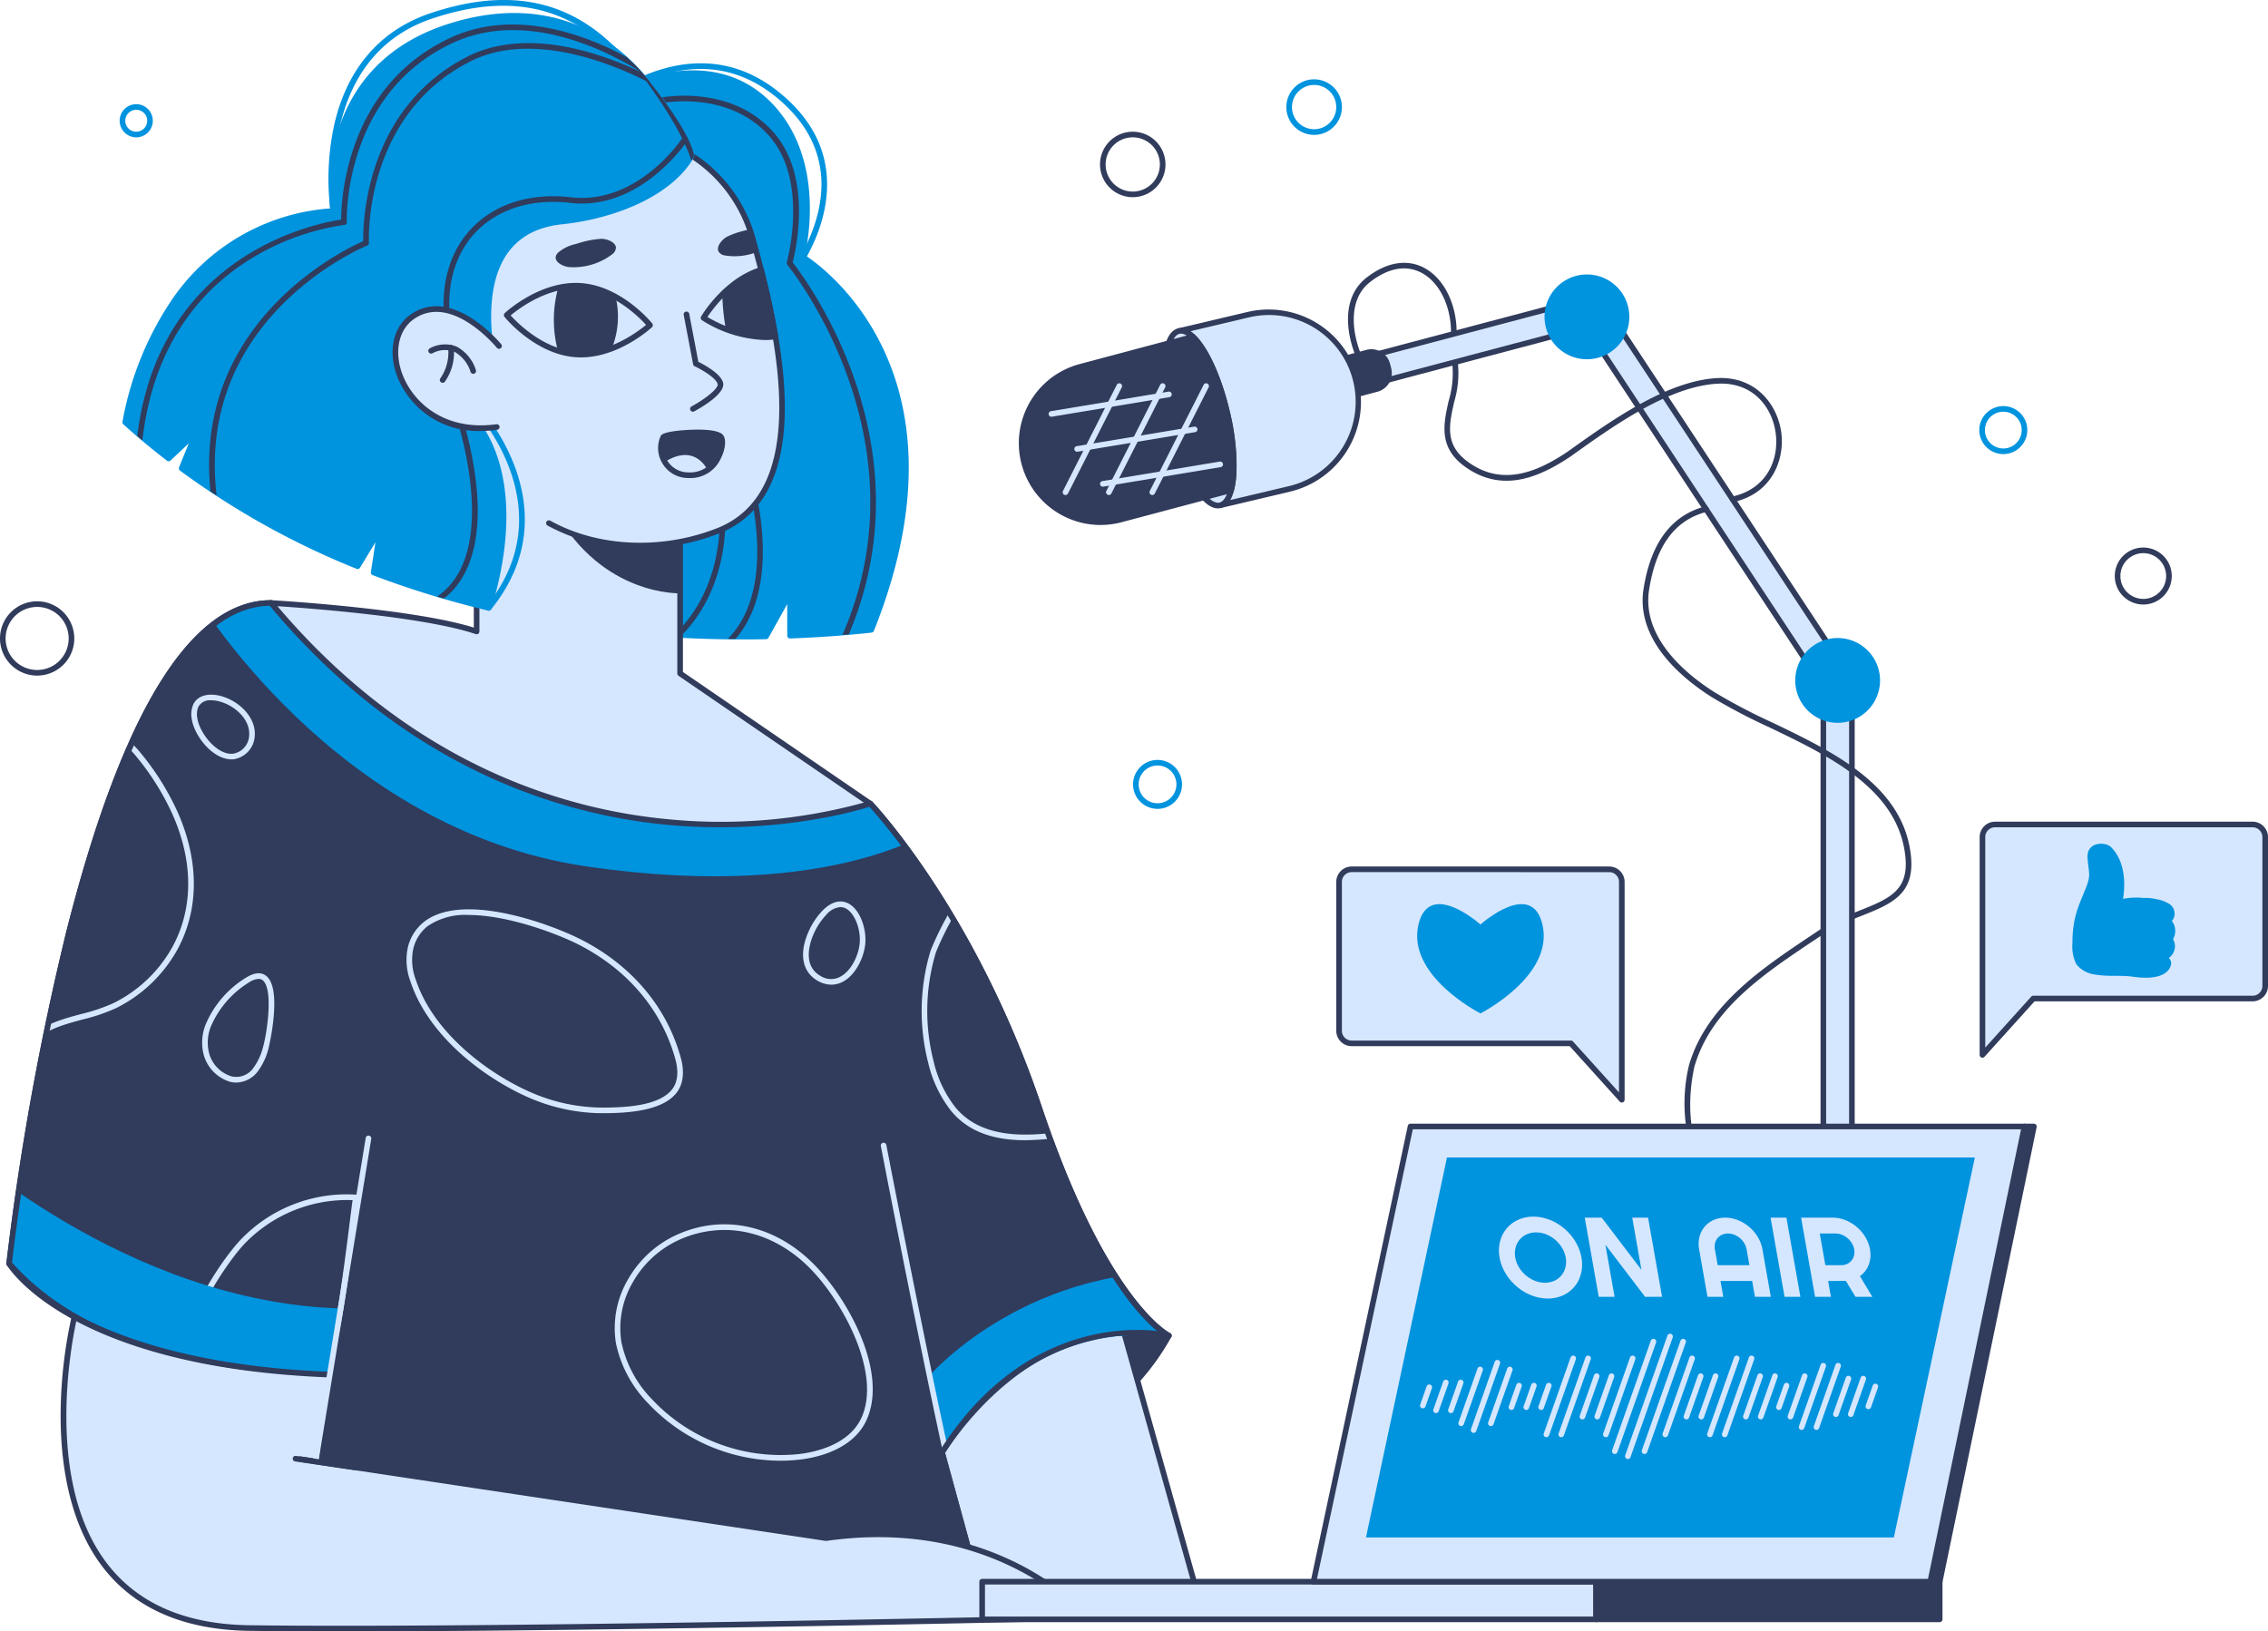 <svg id="Group_163081" data-name="Group 163081" xmlns="http://www.w3.org/2000/svg" xmlns:xlink="http://www.w3.org/1999/xlink" width="389.225" height="280" viewBox="0 0 389.225 280">
  <defs>
    <clipPath id="clip-path">
      <path id="Path_46" data-name="Path 46" d="M1257.531,863.306c9.547-37.8,21.35-56.962,35.086-56.962a.393.393,0,0,1,.232.057l43.771,25.885,58.9,8.49a.4.4,0,0,1,.233.119c.176.183,17.742,18.661,29.086,52.375,5.866,17.436,11.55,27.079,15.285,32.1,4.044,5.432,6.734,6.761,6.761,6.774a.406.406,0,0,1,.207.5.412.412,0,0,1-.48.254c-.221-.055-22.35-5.313-38.385,19.7l7.717,28.213a.4.4,0,0,1-.39.511h-118.27a.4.4,0,0,1-.4-.456l5.344-41.271c-4.416.07-37.923.068-54.843-19.225a.4.4,0,0,1-.1-.311A476.609,476.609,0,0,1,1257.531,863.306Z" transform="translate(-1247.28 -806.344)" fill="none"/>
    </clipPath>
    <clipPath id="clip-path-2">
      <path id="Path_54" data-name="Path 54" d="M1505.493,301.763a.4.4,0,0,1,.193-.32,34.215,34.215,0,0,1,7.352-3.129c5.728-1.738,13.934-2.6,20.514,3.17,10.47,9.189,7.374,24.857,6.839,27.2a39.231,39.231,0,0,1,12.839,14.606c8.846,17.01,4.352,36.485-.976,49.827a.4.4,0,0,1-.331.251c-4.472.491-9.172.827-13.967,1a.406.406,0,0,1-.419-.4v-5.719l-3.366,6.046a.4.4,0,0,1-.344.207q-1.954.038-3.9.036a200.131,200.131,0,0,1-25.211-1.574.41.41,0,0,1-.129-.039,17.9,17.9,0,0,1-4.579-3.145.4.4,0,0,1-.122-.314Z" transform="translate(-1499.881 -297.015)" fill="none"/>
    </clipPath>
    <clipPath id="clip-path-3">
      <path id="Path_81" data-name="Path 81" d="M1713.964,291.833a35.9,35.9,0,0,1,27.671-16.37c-.369-3.323-1.843-24.852,20.559-31.775,18.194-5.625,28.986,3.546,33.807,9.511,4.708,5.861,7.389,10.232,7.971,12.992a.4.4,0,0,1-.025.243c-.127.294-3.273,7.239-16.7,10.581a45.743,45.743,0,0,1-6.036,1.044c-4.323.47-7.536,2.275-9.55,5.368-5.276,8.1-.777,22.518-.731,22.661a.4.4,0,0,1-.081.388l-4.3,4.956c1.583,1.729,9.019,11.294,2.587,32.632a.4.4,0,0,1-.386.287.361.361,0,0,1-.093-.011,160.108,160.108,0,0,1-19.792-6.079.4.4,0,0,1-.255-.439l.841-5.511-2.845,4.7a.4.4,0,0,1-.5.164,137.442,137.442,0,0,1-30.291-16.849.4.4,0,0,1-.134-.477l1.806-4.442L1714.1,318.6a.4.4,0,0,1-.524.027c-2.565-1.975-5.081-4.07-7.476-6.229a.4.4,0,0,1-.128-.369A54.724,54.724,0,0,1,1713.964,291.833Z" transform="translate(-1705.969 -241.933)" fill="none"/>
    </clipPath>
  </defs>
  <g id="Group_22" data-name="Group 22" transform="translate(174.832 45.112)">
    <g id="Group_1" data-name="Group 1" transform="translate(56.507)">
      <path id="Path_1" data-name="Path 1" d="M976.461,501.269a.481.481,0,0,0,.386-.77c-2.646-3.553-4.98-11.781-.209-15.526,3.075-2.416,6.092-3,8.721-1.7,3.2,1.59,5.292,5.828,5.209,10.546a.482.482,0,0,0,.472.49h.009a.483.483,0,0,0,.482-.473c.09-5.082-2.219-9.674-5.744-11.426-2.943-1.464-6.4-.823-9.744,1.8-5.518,4.331-2.65,13.261.032,16.86A.479.479,0,0,0,976.461,501.269Z" transform="translate(-972.894 -481.643)" fill="#313b5b"/>
    </g>
    <g id="Group_2" data-name="Group 2" transform="translate(158.927 169.855)">
      <path id="Path_2" data-name="Path 2" d="M464.411,1435.074a.478.478,0,0,0,.073-.005c2.014-.311,4.084-.694,6.158-1.138a.482.482,0,0,0-.2-.943c-2.053.44-4.106.82-6.1,1.129a.482.482,0,0,0,.073.958Z" transform="translate(-463.929 -1432.979)" fill="#313b5b"/>
    </g>
    <g id="Group_3" data-name="Group 3" transform="translate(114.3 113.32)">
      <path id="Path_3" data-name="Path 3" d="M570.926,1176.52a32.252,32.252,0,0,0,6.884-.741.482.482,0,0,0-.207-.941,31.335,31.335,0,0,1-28.571-8.161c-6.816-6.789-9.419-15.894-7.332-25.638,2.834-9.909,11.869-15.946,20.609-21.784,1.026-.686,2.042-1.365,3.034-2.041a.482.482,0,0,0-.542-.8c-.99.676-2,1.353-3.028,2.036-8.469,5.658-18.068,12.071-21.006,22.352a28.349,28.349,0,0,0,7.584,26.554A32.1,32.1,0,0,0,570.926,1176.52Z" transform="translate(-540.062 -1116.334)" fill="#313b5b"/>
    </g>
    <g id="Group_4" data-name="Group 4" transform="translate(19.721 5.33)">
      <rect id="Rectangle_2" data-name="Rectangle 2" width="4.742" height="81.234" transform="translate(1.697 25.863) rotate(-104.834)" fill="#d5e7fe"/>
      <path id="Path_4" data-name="Path 4" d="M833.008,537.84a.516.516,0,0,0,.124-.016l78.528-20.8a.481.481,0,0,0,.341-.589l-1.214-4.584a.484.484,0,0,0-.222-.294.479.479,0,0,0-.367-.049l-78.528,20.8a.48.48,0,0,0-.341.589l1.214,4.584a.485.485,0,0,0,.222.294A.5.5,0,0,0,833.008,537.84Zm77.939-21.62-77.6,20.549-.967-3.653,77.6-20.549Z" transform="translate(-831.312 -511.495)" fill="#313b5b"/>
    </g>
    <g id="Group_5" data-name="Group 5" transform="translate(52.573 14.826)">
      <path id="Path_5" data-name="Path 5" d="M1038.166,572.955l-.211-.793a2.821,2.821,0,0,1,2-3.451l4.637-1.233a2.822,2.822,0,0,1,3.452,2l.211.793a2.821,2.821,0,0,1-2,3.452l-4.638,1.233A2.822,2.822,0,0,1,1038.166,572.955Z" transform="translate(-1037.378 -566.899)" fill="#313b5b"/>
      <path id="Path_6" data-name="Path 6" d="M1038.677,573.315a3.318,3.318,0,0,0,.854-.112l4.639-1.232a3.308,3.308,0,0,0,2.341-4.043l-.211-.792a3.3,3.3,0,0,0-4.041-2.344l-4.636,1.234a3.3,3.3,0,0,0-2.344,4.041l.211.792h0a3.3,3.3,0,0,0,3.186,2.455Zm4.432-7.671a2.346,2.346,0,0,1,2.262,1.739l.211.793a2.345,2.345,0,0,1-1.659,2.863l-4.64,1.233a2.338,2.338,0,0,1-2.862-1.66l-.211-.792a2.343,2.343,0,0,1,1.662-2.862l4.637-1.233A2.314,2.314,0,0,1,1043.109,565.645Zm-7.154,5.092h0Z" transform="translate(-1035.167 -564.68)" fill="#313b5b"/>
    </g>
    <g id="Group_6" data-name="Group 6" transform="translate(137.605 76.499)">
      <rect id="Rectangle_3" data-name="Rectangle 3" width="4.902" height="81.234" transform="translate(0.483 0.482)" fill="#d5e7fe"/>
      <path id="Path_7" data-name="Path 7" d="M590.7,992.3h4.9a.482.482,0,0,0,.482-.482V910.588a.482.482,0,0,0-.482-.482h-4.9a.482.482,0,0,0-.482.482v81.234A.482.482,0,0,0,590.7,992.3Zm4.42-.963h-3.939V911.07h3.939Z" transform="translate(-590.222 -910.106)" fill="#313b5b"/>
    </g>
    <g id="Group_7" data-name="Group 7" transform="translate(94.364 4.159)">
      <rect id="Rectangle_4" data-name="Rectangle 4" width="4.742" height="81.234" transform="translate(0.482 3.092) rotate(-33.403)" fill="#d5e7fe"/>
      <path id="Path_8" data-name="Path 8" d="M632.418,576.327a.474.474,0,0,0,.265-.08l3.958-2.611a.481.481,0,0,0,.138-.667l-44.721-67.816a.491.491,0,0,0-.307-.207.482.482,0,0,0-.362.071l-3.958,2.61a.481.481,0,0,0-.137.667l44.722,67.816a.49.49,0,0,0,.307.207A.479.479,0,0,0,632.418,576.327Zm3.29-3.229-3.152,2.08-44.191-67.012,3.152-2.081Z" transform="translate(-587.214 -504.938)" fill="#313b5b"/>
    </g>
    <path id="Path_9" data-name="Path 9" d="M580.445,849.581a7.276,7.276,0,1,1-7.276-7.276A7.276,7.276,0,0,1,580.445,849.581Z" transform="translate(-432.631 -777.911)" fill="#0093de"/>
    <path id="Path_10" data-name="Path 10" d="M820.395,503.825a7.276,7.276,0,1,1-2.511-9.978A7.276,7.276,0,0,1,820.395,503.825Z" transform="translate(-716.638 -490.82)" fill="#0093de"/>
    <g id="Group_8" data-name="Group 8" transform="translate(27.002 7.993)">
      <path id="Path_11" data-name="Path 11" d="M1074.314,562.256l11.915-2.818a15.363,15.363,0,0,0,11.415-18.487h0a15.363,15.363,0,0,0-18.487-11.415l-11.915,2.818Z" transform="translate(-1066.762 -528.637)" fill="#d5e7fe"/>
      <path id="Path_12" data-name="Path 12" d="M1072.085,560.512a.467.467,0,0,0,.111-.013l11.916-2.818a15.845,15.845,0,0,0-7.294-30.839L1064.9,529.66a.481.481,0,0,0-.357.58l7.072,29.9A.483.483,0,0,0,1072.085,560.512Zm8.408-33.139a14.885,14.885,0,0,1,3.4,29.37l-11.448,2.707-6.85-28.965,11.448-2.707A14.992,14.992,0,0,1,1080.493,527.374Z" transform="translate(-1064.531 -526.411)" fill="#313b5b"/>
    </g>
    <g id="Group_9" data-name="Group 9" transform="translate(24.642 11.182)">
      <path id="Path_13" data-name="Path 13" d="M1188.229,563.1c1.953,8.258,5.646,14.452,8.248,13.837s3.129-7.808,1.176-16.065-5.645-14.452-8.248-13.837S1186.276,554.847,1188.229,563.1Z" transform="translate(-1186.561 -546.511)" fill="#d5e7fe"/>
      <path id="Path_14" data-name="Path 14" d="M1193.871,575.229a2.129,2.129,0,0,0,.5-.058c1.5-.355,2.424-2.291,2.667-5.6a38.124,38.124,0,0,0-1.133-11.044c-1.767-7.473-5.43-15.007-8.828-14.194-3.363.8-3.3,9.169-1.534,16.645h0C1187.22,568.085,1190.645,575.229,1193.871,575.229Zm-6.323-29.988c2.047,0,5.48,5.319,7.416,13.508a37.153,37.153,0,0,1,1.109,10.751c-.2,2.726-.92,4.5-1.927,4.734-2,.448-5.649-4.945-7.669-13.479s-1.187-15.011.819-15.485A1.11,1.11,0,0,1,1187.548,545.241Zm-1.54,15.625h0Z" transform="translate(-1184.342 -544.272)" fill="#313b5b"/>
    </g>
    <g id="Group_10" data-name="Group 10" transform="translate(0 12.217)">
      <path id="Path_15" data-name="Path 15" d="M1187.518,574.5a13.553,13.553,0,0,0,16.589,9.62l14.261-3.8,4.656-1.229v-.016c.777-2.927.583-7.955-.727-13.452-1.391-5.95-3.7-10.816-5.853-12.854l-4.139,1.1-15.166,4.042A13.541,13.541,0,0,0,1187.518,574.5Z" transform="translate(-1186.568 -552.288)" fill="#313b5b"/>
      <path id="Path_16" data-name="Path 16" d="M1198.385,582.846a14.144,14.144,0,0,0,3.636-.478l18.915-5.028a.482.482,0,0,0,.359-.466c.807-3,.529-8.246-.742-13.58-1.374-5.876-3.67-10.893-5.99-13.092a.48.48,0,0,0-.455-.116l-19.3,5.141a14.046,14.046,0,0,0,3.581,27.619Zm22.026-6.365-18.639,4.955a13.071,13.071,0,0,1-16-9.278h0a13.06,13.06,0,0,1,9.28-16l19.039-5.071c2.1,2.147,4.25,6.973,5.525,12.428C1220.82,568.562,1221.118,573.489,1220.412,576.482Z" transform="translate(-1184.36 -550.07)" fill="#313b5b"/>
    </g>
    <g id="Group_11" data-name="Group 11" transform="translate(22.442 20.671)">
      <path id="Path_17" data-name="Path 17" d="M1211.455,616.6a.48.48,0,0,0,.429-.263l9.235-18.218a.481.481,0,1,0-.858-.436l-9.234,18.218a.481.481,0,0,0,.21.647A.488.488,0,0,0,1211.455,616.6Z" transform="translate(-1210.974 -597.419)" fill="#313b5b"/>
    </g>
    <g id="Group_12" data-name="Group 12" transform="translate(14.984 20.671)">
      <path id="Path_18" data-name="Path 18" d="M1253.217,616.6a.481.481,0,0,0,.429-.263l9.236-18.217a.481.481,0,1,0-.858-.437l-9.236,18.217a.482.482,0,0,0,.211.648A.488.488,0,0,0,1253.217,616.6Z" transform="translate(-1252.735 -597.419)" fill="#313b5b"/>
    </g>
    <g id="Group_13" data-name="Group 13" transform="translate(7.543 20.671)">
      <path id="Path_19" data-name="Path 19" d="M1294.9,616.6a.48.48,0,0,0,.429-.263l9.234-18.218a.481.481,0,1,0-.858-.436l-9.234,18.218a.481.481,0,0,0,.211.647A.487.487,0,0,0,1294.9,616.6Z" transform="translate(-1294.423 -597.419)" fill="#313b5b"/>
    </g>
    <g id="Group_14" data-name="Group 14" transform="translate(22.442 20.671)">
      <path id="Path_20" data-name="Path 20" d="M1211.455,616.6a.48.48,0,0,0,.429-.263l9.235-18.218a.481.481,0,1,0-.858-.436l-9.234,18.218a.481.481,0,0,0,.21.647A.488.488,0,0,0,1211.455,616.6Z" transform="translate(-1210.974 -597.419)" fill="#d5e7fe"/>
    </g>
    <g id="Group_15" data-name="Group 15" transform="translate(14.984 20.671)">
      <path id="Path_21" data-name="Path 21" d="M1253.217,616.6a.481.481,0,0,0,.429-.263l9.236-18.217a.481.481,0,1,0-.858-.437l-9.236,18.217a.482.482,0,0,0,.211.648A.488.488,0,0,0,1253.217,616.6Z" transform="translate(-1252.735 -597.419)" fill="#d5e7fe"/>
    </g>
    <g id="Group_16" data-name="Group 16" transform="translate(7.543 20.671)">
      <path id="Path_22" data-name="Path 22" d="M1294.9,616.6a.48.48,0,0,0,.429-.263l9.234-18.218a.481.481,0,1,0-.858-.436l-9.234,18.218a.481.481,0,0,0,.211.647A.487.487,0,0,0,1294.9,616.6Z" transform="translate(-1294.423 -597.419)" fill="#d5e7fe"/>
    </g>
    <g id="Group_17" data-name="Group 17" transform="translate(5.122 22.101)">
      <path id="Path_23" data-name="Path 23" d="M1247.33,609.745a.438.438,0,0,0,.079-.007l20.148-3.352a.482.482,0,1,0-.158-.95l-20.147,3.352a.482.482,0,0,0,.079.957Z" transform="translate(-1246.847 -605.43)" fill="#d5e7fe"/>
    </g>
    <g id="Group_18" data-name="Group 18" transform="translate(9.539 28.107)">
      <path id="Path_24" data-name="Path 24" d="M1222.592,643.385a.443.443,0,0,0,.079-.007l20.148-3.352a.482.482,0,1,0-.158-.95l-20.148,3.352a.482.482,0,0,0,.079.957Z" transform="translate(-1222.109 -639.07)" fill="#d5e7fe"/>
    </g>
    <g id="Group_19" data-name="Group 19" transform="translate(13.948 34.103)">
      <path id="Path_25" data-name="Path 25" d="M1197.906,676.967a.433.433,0,0,0,.079-.007l20.146-3.351a.482.482,0,1,0-.158-.951l-20.146,3.351a.482.482,0,0,0,.079.957Z" transform="translate(-1197.424 -672.652)" fill="#d5e7fe"/>
    </g>
    <g id="Group_20" data-name="Group 20" transform="translate(107.071 41.784)">
      <path id="Path_26" data-name="Path 26" d="M571.808,786.53a.472.472,0,0,0,.178-.035l1.028-.407c5.824-2.3,10.032-3.969,8.61-11.832-2.012-11.114-13.5-16.628-23.625-21.492a99.325,99.325,0,0,1-9.891-5.188c-4.742-3.007-12.507-9.288-11.218-17.57,1.184-7.585,4.417-11.965,9.88-13.388a.481.481,0,1,0-.241-.931c-5.8,1.509-9.359,6.276-10.591,14.171-1.374,8.825,6.713,15.4,11.654,18.532a100.056,100.056,0,0,0,9.989,5.243c9.923,4.765,21.171,10.166,23.095,20.795,1.284,7.085-2.217,8.47-8.017,10.765l-1.03.409a.482.482,0,0,0,.179.929Z" transform="translate(-535.782 -715.67)" fill="#313b5b"/>
    </g>
    <g id="Group_21" data-name="Group 21" transform="translate(73.067 16.616)">
      <path id="Path_27" data-name="Path 27" d="M709.714,599.166a.493.493,0,0,0,.1-.011l.2-.046c6.474-1.5,8.7-7.271,8.036-12-.666-4.7-4.362-9.579-10.99-9.236-8.625.461-18.294,7.368-25.353,12.411l-.339.241c-4.769,3.18-11.05,6.247-17.214,1.623-3.867-2.9-3.1-6.285-2.219-10.205a17.148,17.148,0,0,0,.61-6.843.482.482,0,1,0-.948.173,16.44,16.44,0,0,1-.6,6.459c-.879,3.89-1.788,7.914,2.578,11.188,6.649,4.986,13.3,1.764,18.341-1.6l.35-.25c6.963-4.974,16.5-11.786,24.847-12.233,6.082-.331,9.357,3.992,9.983,8.41.628,4.448-1.385,9.55-7.3,10.923l-.184.042a.482.482,0,0,0,.1.952Z" transform="translate(-660.269 -574.708)" fill="#313b5b"/>
    </g>
  </g>
  <g id="Group_23" data-name="Group 23" transform="translate(154.874 222.309)">
    <path id="Path_28" data-name="Path 28" d="M1266.5,1476.807l28.268,6.454s-9.732,19.768-37.514,25.275l-7.717-23.661Z" transform="translate(-1249.062 -1476.325)" fill="#313b5b"/>
    <path id="Path_29" data-name="Path 29" d="M1255.04,1506.8a.491.491,0,0,0,.094-.009,58.692,58.692,0,0,0,29.414-14.826,42.374,42.374,0,0,0,8.439-10.709.483.483,0,0,0-.326-.682l-28.268-6.454a.469.469,0,0,0-.315.035l-16.963,8.068a.481.481,0,0,0-.25.584l7.718,23.661A.481.481,0,0,0,1255.04,1506.8Zm36.788-25.429c-1.809,3.178-12.122,19.4-36.462,24.39l-7.454-22.851,16.431-7.813Z" transform="translate(-1246.84 -1474.103)" fill="#313b5b"/>
  </g>
  <g id="Group_24" data-name="Group 24" transform="translate(1.08 103.008)">
    <path id="Path_30" data-name="Path 30" d="M1397.317,843.039s17.548,18.206,28.993,52.224,22.255,39.105,22.255,39.105-22.523-5.723-38.921,20.03l7.765,28.386H1299.139l5.4-41.74s-36.88,1.59-55-19.076c0,0,12.315-113.417,44.96-113.356l43.839,25.926Z" transform="translate(-1249.061 -808.131)" fill="#313b5b"/>
    <path id="Path_31" data-name="Path 31" d="M1296.928,981.049H1415.2a.481.481,0,0,0,.465-.609l-7.708-28.18c8.344-13.006,18.273-17.66,25.148-19.271a30.638,30.638,0,0,1,13.134-.372.482.482,0,0,0,.326-.9c-.107-.052-10.8-5.508-22-38.824-11.35-33.731-28.927-52.222-29.1-52.4a.473.473,0,0,0-.276-.143l-58.883-8.487-43.758-25.878a.506.506,0,0,0-.271-.067c-13.777,0-25.607,19.182-35.164,57.02a476.907,476.907,0,0,0-10.25,56.767.483.483,0,0,0,.118.37c16.83,19.194,50.054,19.348,54.815,19.254l-5.333,41.181a.482.482,0,0,0,.478.544Zm117.639-.964H1297.476l5.335-41.194a.48.48,0,0,0-.123-.388.5.5,0,0,0-.376-.156c-.361.018-36.667,1.336-54.48-18.752.625-5.493,13.241-112.467,44.327-112.717l43.727,25.859a.472.472,0,0,0,.175.062l58.811,8.476c1.514,1.629,17.968,19.818,28.771,51.925,8.766,26.049,17.112,35.211,20.691,38.143-6.062-.667-23.852-.552-37.307,20.579a.482.482,0,0,0-.058.386Z" transform="translate(-1246.848 -805.914)" fill="#313b5b"/>
  </g>
  <g id="Group_25" data-name="Group 25" transform="translate(161.183 228.293)">
    <path id="Path_32" data-name="Path 32" d="M1246.839,1510.315l13.733,48.887h-37.219l-7.765-28.386S1227.585,1510.622,1246.839,1510.315Z" transform="translate(-1215.109 -1509.835)" fill="#d5e7fe"/>
    <path id="Path_33" data-name="Path 33" d="M1221.141,1557.467h37.219a.481.481,0,0,0,.463-.612l-13.734-48.887a.479.479,0,0,0-.463-.352h-.008c-19.3.308-31.534,20.532-31.655,20.737a.477.477,0,0,0-.051.372l7.765,28.386A.484.484,0,0,0,1221.141,1557.467Zm36.583-.964h-36.216l-7.612-27.83c1.218-1.939,12.755-19.563,30.366-20.085Z" transform="translate(-1212.894 -1507.616)" fill="#313b5b"/>
  </g>
  <g id="Group_36" data-name="Group 36" transform="translate(1.158 103.085)">
    <g id="Group_35" data-name="Group 35" transform="translate(0 0)" clip-path="url(#clip-path)">
      <path id="Path_34" data-name="Path 34" d="M1251.872,1462.707s-19.156-4.908-38.385,19.7l-2.216-13.627s17.174-19.473,46.762-17.306C1258.034,1451.477,1262.017,1462.907,1251.872,1462.707Z" transform="translate(-1052.544 -1336.153)" fill="#0093de"/>
      <g id="Group_26" data-name="Group 26" transform="translate(149.999 93.042)">
        <path id="Path_35" data-name="Path 35" d="M1454.825,1396.936a.5.5,0,0,0,.137-.02.482.482,0,0,0,.324-.6c-3.644-12.269-14.366-67.9-14.475-68.465a.481.481,0,1,0-.945.182c.107.562,10.84,56.243,14.5,68.558A.483.483,0,0,0,1454.825,1396.936Z" transform="translate(-1439.857 -1327.462)" fill="#d5e7fe"/>
      </g>
      <path id="Path_36" data-name="Path 36" d="M1595.878,801.352s-17.632,13.583-61.122,7.18-67.218-46.861-67.218-46.861l61.728-8.177Z" transform="translate(-1435.371 -762.929)" fill="#0093de"/>
      <g id="Group_27" data-name="Group 27" transform="translate(157.009 46.501)">
        <path id="Path_37" data-name="Path 37" d="M1347.712,1112.9a50.758,50.758,0,0,0,8.678-.9.481.481,0,0,0,.181-.877,4.56,4.56,0,0,0-1.357-.584,6.463,6.463,0,0,0,2.215-3.069,13.786,13.786,0,0,0,.482-5.59,51.639,51.639,0,0,0-6.487-21.913,14.476,14.476,0,0,0-4.6-5.367c-2.7-1.678-5.954-1.718-9.364-1.424,3.628-3.255,4.776-4.832,4.206-5.728a1.3,1.3,0,0,0-1.167-.666c-1.449.056-3.629,2.805-6.476,8.17a51.577,51.577,0,0,0-2.557,5.373,35.738,35.738,0,0,0-.433,19.235,21.123,21.123,0,0,0,3.918,8.28C1338.128,1111.717,1342.763,1112.9,1347.712,1112.9Zm6.651-1.54c-6.988,1.067-14.352,1.126-18.671-4.13a20.168,20.168,0,0,1-3.73-7.911,34.766,34.766,0,0,1,.422-18.717,53.979,53.979,0,0,1,2.485-5.2h0c.256-.481.5-.934.742-1.364a.5.5,0,0,0,.469.239c3.781-.4,7.409-.617,10.232,1.14a13.594,13.594,0,0,1,4.274,5.024,50.7,50.7,0,0,1,6.365,21.5,12.936,12.936,0,0,1-.429,5.2,4.918,4.918,0,0,1-3.4,3.3h0a.482.482,0,0,0,.188.945A3.481,3.481,0,0,1,1354.363,1111.363Zm-13.81-43.613c.061,0,.168.018.3.219.03.23-.34,1.239-4.642,5.034,2.211-3.788,3.662-5.227,4.327-5.252Z" transform="translate(-1329.916 -1066.787)" fill="#d5e7fe"/>
      </g>
      <g id="Group_28" data-name="Group 28" transform="translate(-26.144 17.387)">
        <path id="Path_38" data-name="Path 38" d="M2212.834,965.218a2.766,2.766,0,0,0,.935-.156,7.933,7.933,0,0,0,2.955-2.262c.376-.4.764-.8,1.168-1.151,2.141-1.845,5.1-2.645,7.969-3.418a31.475,31.475,0,0,0,5.767-1.962,24.4,24.4,0,0,0,10.436-9.925c3.849-6.964,3.845-15.477-.013-23.971a45.2,45.2,0,0,0-6.705-10.453,31.756,31.756,0,0,0-4.159-3.842,26.166,26.166,0,0,1-4.36-4.146.052.052,0,0,0-.009-.012.481.481,0,1,0-.768.579.061.061,0,0,0,.009.013c1.609,2.133,3.338,4.216,5.143,6.2-4.4,1.573-8.292,5.362-11.878,11.551a71.781,71.781,0,0,0-9.488,38.529l-22.438,3.152h0l-.284.041a.482.482,0,0,0,.066.959h.005a134.715,134.715,0,0,0,22.583-2.222,2.055,2.055,0,0,0,.554,1.386A3.425,3.425,0,0,0,2212.834,965.218Zm18.6-55.689a25.7,25.7,0,0,1,3.176,3.012,44.325,44.325,0,0,1,6.563,10.229c3.728,8.21,3.744,16.416.046,23.105A23.429,23.429,0,0,1,2231.2,955.4a30.622,30.622,0,0,1-5.591,1.894c-2.968.8-6.037,1.63-8.344,3.619-.441.379-.845.806-1.239,1.218a7.113,7.113,0,0,1-2.58,2.019,2.4,2.4,0,0,1-2.4-.684.985.985,0,0,1-.205-1.142.7.7,0,0,1-.025-1.147,70.778,70.778,0,0,1,9.342-38.438c3.651-6.3,7.591-10.016,12.04-11.349a.481.481,0,0,0,.216-.789Q2231.921,910.072,2231.435,909.529Zm-22.414,52.347q-5.05.91-10.178,1.43Z" transform="translate(-2186.698 -903.726)" fill="#d5e7fe"/>
      </g>
      <g id="Group_29" data-name="Group 29" transform="translate(31.112 101.923)">
        <path id="Path_39" data-name="Path 39" d="M2039.857,1408.292a38.829,38.829,0,0,0,9.481-1.348.48.48,0,0,0,.329-.292c.371-.944.732-1.892,1.093-2.84l.74-1.928a5.165,5.165,0,0,1,.211-.483c.079.217.16.5.217.7.227.8.406,1.437.971,1.441h.006c.5,0,.756-.52,1.023-1.417.977-3.267,2.5-15.433,3.236-21.279.194-1.536.349-2.761.388-2.989a.541.541,0,0,0,.022-.157.48.48,0,0,0-.461-.467,25.161,25.161,0,0,0-19.987,7.955c-2.5,2.689-8.584,11.317-8.819,16.713a4.588,4.588,0,0,0,1.028,3.4,6.9,6.9,0,0,0,2.779,1.682A22.042,22.042,0,0,0,2039.857,1408.292Zm9-2.222c-6.726,1.674-11.946,1.677-16.408.009a6.031,6.031,0,0,1-2.4-1.427,3.657,3.657,0,0,1-.779-2.708c.22-5.073,6.214-13.572,8.562-16.1h0a24.419,24.419,0,0,1,18.713-7.667c-.081.509-.18,1.3-.339,2.549-.73,5.821-2.251,17.933-3.2,21.125-.028.092-.053.172-.077.245-.026-.089-.053-.178-.073-.256-.245-.861-.455-1.606-1.08-1.634-.527-.066-.9.623-1.174,1.332l-.74,1.93C2049.529,1404.336,2049.2,1405.2,2048.861,1406.07Z" transform="translate(-2028.301 -1377.204)" fill="#d5e7fe"/>
      </g>
      <g id="Group_30" data-name="Group 30" transform="translate(104.32 107.046)">
        <path id="Path_40" data-name="Path 40" d="M1562.583,1446.468a29.286,29.286,0,0,0,3.171-.172c2.7-.294,9.225-1.548,11.617-6.82,3.647-8.042-2.872-20.239-8.666-26.331-7.014-7.375-16.538-9.284-24.87-4.982a18.4,18.4,0,0,0-7.4,7.174h0a16.476,16.476,0,0,0-2.083,10.942,20.852,20.852,0,0,0,5.5,10.311A31.333,31.333,0,0,0,1562.583,1446.468Zm-9.631-39.6c5.377,0,10.715,2.379,15.055,6.943,5.448,5.727,11.91,17.717,8.488,25.268-2.189,4.82-8.313,5.983-10.846,6.26a30.271,30.271,0,0,1-25.094-9.4,19.906,19.906,0,0,1-5.258-9.823,15.507,15.507,0,0,1,1.971-10.3h0a17.422,17.422,0,0,1,7.01-6.8A18.819,18.819,0,0,1,1552.951,1406.867Z" transform="translate(-1534.129 -1405.896)" fill="#d5e7fe"/>
      </g>
      <g id="Group_31" data-name="Group 31" transform="translate(68.591 52.984)">
        <path id="Path_41" data-name="Path 41" d="M1750.233,1138.086c4.4,0,10.511-.387,12.839-3.7,1.349-1.917.969-4.37.621-5.663-2.388-8.891-8.615-16.218-17.532-20.629-5.135-2.542-19.911-8.01-26.55-2.864h0a7.907,7.907,0,0,0-2.861,4.711,10.426,10.426,0,0,0,.525,5.576c3.182,9.567,12.972,16.716,20.387,19.929a31.859,31.859,0,0,0,12.552,2.643Zm-22.994-34.017c6.8,0,15.185,3.25,18.493,4.887,8.666,4.287,14.715,11.4,17.031,20.015.3,1.13.644,3.263-.478,4.858-2.072,2.95-7.865,3.293-12.05,3.293h-.021a30.883,30.883,0,0,1-12.168-2.563c-7.234-3.135-16.773-10.084-19.856-19.35a9.525,9.525,0,0,1-.5-5.064,6.971,6.971,0,0,1,2.51-4.155h0A11.4,11.4,0,0,1,1727.239,1104.069Z" transform="translate(-1716.57 -1103.097)" fill="#d5e7fe"/>
      </g>
      <g id="Group_32" data-name="Group 32" transform="translate(33.527 63.957)">
        <path id="Path_42" data-name="Path 42" d="M2115.217,1183.314a4.748,4.748,0,0,0,3.777-2.047,11.171,11.171,0,0,0,1.756-3.863c.026-.1,2.467-10.206-.444-12.428-.832-.634-1.942-.55-3.3.257a17.338,17.338,0,0,0-7.062,8.128h0a8.354,8.354,0,0,0-.423,4.781,6.684,6.684,0,0,0,4.71,5.064A4.586,4.586,0,0,0,2115.217,1183.314Zm3.817-17.79a1.1,1.1,0,0,1,.686.218c1.858,1.418.811,8.828.1,11.405a10.267,10.267,0,0,1-1.591,3.531,3.608,3.608,0,0,1-3.79,1.585,5.689,5.689,0,0,1-3.977-4.336,7.391,7.391,0,0,1,.386-4.232,16.521,16.521,0,0,1,6.65-7.635A3.171,3.171,0,0,1,2119.033,1165.524Z" transform="translate(-2109.343 -1164.556)" fill="#d5e7fe"/>
      </g>
      <g id="Group_33" data-name="Group 33" transform="translate(136.657 51.635)">
        <path id="Path_43" data-name="Path 43" d="M1545.978,1109.827a4.223,4.223,0,0,0,2.117-.584c2.268-1.3,3.679-4.556,3.732-6.95.056-2.52-1.109-5.646-3.156-6.511-.928-.4-2.424-.486-4.212,1.331a12.479,12.479,0,0,0-2.371,3.551h0c-1.724,3.829-1.129,7.017,1.592,8.526A4.723,4.723,0,0,0,1545.978,1109.827Zm1.55-13.316a1.963,1.963,0,0,1,.768.158c1.47.622,2.622,3.136,2.567,5.6-.047,2.126-1.276,5-3.248,6.135a3.331,3.331,0,0,1-3.468-.06c-3.312-1.839-1.741-6.043-1.182-7.287a11.634,11.634,0,0,1,2.181-3.272A3.518,3.518,0,0,1,1547.528,1096.511Z" transform="translate(-1541.116 -1095.546)" fill="#d5e7fe"/>
      </g>
      <g id="Group_34" data-name="Group 34" transform="translate(31.684 16.141)">
        <path id="Path_44" data-name="Path 44" d="M2134.941,907.853c.125,0,.25-.007.375-.018a4.289,4.289,0,0,0,3.589-3.857c.336-3.292-2.663-6.135-5.757-6.983-2.26-.615-4.1-.057-4.8,1.461a4.374,4.374,0,0,0-.235,2.54C2128.567,903.805,2131.649,907.852,2134.941,907.853Zm-3.51-10.137a5.611,5.611,0,0,1,1.46.209c2.708.741,5.339,3.172,5.053,5.954a3.3,3.3,0,0,1-2.72,3c-2.778.308-5.755-3.517-6.157-6.032a3.45,3.45,0,0,1,.156-1.983h0A2.241,2.241,0,0,1,2131.431,897.716Z" transform="translate(-2128.035 -896.749)" fill="#d5e7fe"/>
      </g>
      <path id="Path_45" data-name="Path 45" d="M2112.212,1367.558,2077.6,1387.67l-32.247-47.468,3.006-12.881s29.306,27.386,66.256,28.465Z" transform="translate(-2057.27 -1234.304)" fill="#0093de"/>
    </g>
  </g>
  <g id="Group_37" data-name="Group 37" transform="translate(1.08 103.008)">
    <path id="Path_47" data-name="Path 47" d="M1296.928,981.049H1415.2a.481.481,0,0,0,.465-.609l-7.708-28.18c8.344-13.006,18.273-17.66,25.148-19.271a30.638,30.638,0,0,1,13.134-.372.482.482,0,0,0,.326-.9c-.107-.052-10.8-5.508-22-38.824-11.35-33.731-28.927-52.222-29.1-52.4a.473.473,0,0,0-.276-.143l-58.883-8.487-43.758-25.878a.506.506,0,0,0-.271-.067c-13.777,0-25.607,19.182-35.164,57.02a476.907,476.907,0,0,0-10.25,56.767.483.483,0,0,0,.118.37c16.83,19.194,50.054,19.348,54.815,19.254l-5.333,41.181a.482.482,0,0,0,.478.544Zm117.639-.964H1297.476l5.335-41.194a.48.48,0,0,0-.123-.388.5.5,0,0,0-.376-.156c-.361.018-36.667,1.336-54.48-18.752.625-5.493,13.241-112.467,44.327-112.717l43.727,25.859a.472.472,0,0,0,.175.062l58.811,8.476c1.514,1.629,17.968,19.818,28.771,51.925,8.766,26.049,17.112,35.211,20.691,38.143-6.062-.667-23.852-.552-37.307,20.579a.482.482,0,0,0-.058.386Z" transform="translate(-1246.848 -805.914)" fill="#313b5b"/>
  </g>
  <g id="Group_38" data-name="Group 38" transform="translate(101.252 10.864)">
    <path id="Path_48" data-name="Path 48" d="M1612.33,327.014a.476.476,0,0,0,.372-.177c.286-.349,6.956-8.656,5.87-18.365-.6-5.332-3.443-10.025-8.461-13.949-15.451-12.087-31.793,2.951-31.957,3.105a.481.481,0,1,0,.659.7c.158-.147,15.9-14.616,30.7-3.049,4.8,3.757,7.528,8.228,8.1,13.291,1.046,9.3-5.59,17.573-5.655,17.656a.481.481,0,0,0,.373.786Z" transform="translate(-1578.003 -289.826)" fill="#0093de"/>
  </g>
  <g id="Group_39" data-name="Group 39" transform="translate(97.449 12.071)">
    <path id="Path_49" data-name="Path 49" d="M1501.96,391.356a17.661,17.661,0,0,0,4.478,3.072,201.284,201.284,0,0,0,29.055,1.536l4.123-7.405v7.276c5.254-.194,9.959-.566,13.937-1,18.578-46.516-11.948-64.091-11.948-64.091s4.576-17.236-6.645-27.082c-6.4-5.61-14.422-4.818-20.13-3.088a34.1,34.1,0,0,0-7.26,3.088l-1.277,20.081Z" transform="translate(-1501.481 -298.808)" fill="#0093de"/>
    <path id="Path_50" data-name="Path 50" d="M1529.666,394.258q1.942,0,3.888-.037a.485.485,0,0,0,.412-.247l3.22-5.784v5.421a.482.482,0,0,0,.147.347.448.448,0,0,0,.352.135c4.823-.179,9.524-.517,13.973-1.006a.483.483,0,0,0,.4-.3c17.5-43.817-8.655-62.429-11.845-64.494a37.034,37.034,0,0,0,.815-9.648c-.344-7.382-3.006-13.458-7.693-17.573-6.607-5.789-14.84-4.929-20.588-3.187a34.32,34.32,0,0,0-7.37,3.138.481.481,0,0,0-.229.38l-5.61,87.7a.485.485,0,0,0,.143.377,18.043,18.043,0,0,0,4.6,3.158.475.475,0,0,0,.156.047A200.441,200.441,0,0,0,1529.666,394.258Zm3.592-1a199.061,199.061,0,0,1-28.625-1.526,17.245,17.245,0,0,1-4.125-2.8l5.58-87.218a34.872,34.872,0,0,1,6.931-2.913c5.516-1.67,13.4-2.508,19.675,2.989,10.861,9.532,6.541,26.428,6.5,26.6a.482.482,0,0,0,.224.541c.3.173,29.824,17.859,11.849,63.225-4.187.453-8.6.773-13.115.951v-6.776a.482.482,0,0,0-.9-.234Z" transform="translate(-1499.532 -296.584)" fill="#0093de"/>
  </g>
  <g id="Group_44" data-name="Group 44" transform="translate(97.526 12.148)">
    <g id="Group_43" data-name="Group 43" transform="translate(0 0)" clip-path="url(#clip-path-2)">
      <g id="Group_40" data-name="Group 40" transform="translate(15.421 4.279)">
        <path id="Path_51" data-name="Path 51" d="M1561.1,418.406a.481.481,0,0,0,.427-.258c18.236-34.679-5.218-65.787-7.4-68.557.516-1.966,3.478-14.586-3.228-22.266-7.381-8.451-19.353-6.03-19.47-6.005a.482.482,0,0,0,.2.943c.113-.024,11.544-2.32,18.544,5.7,6.792,7.778,3,21.472,2.962,21.61a.484.484,0,0,0,.092.441c.263.316,26.159,32.112,7.449,67.69a.482.482,0,0,0,.427.706Z" transform="translate(-1531.049 -320.981)" fill="#313b5b"/>
      </g>
      <g id="Group_41" data-name="Group 41" transform="translate(14.246 75.438)">
        <path id="Path_52" data-name="Path 52" d="M1676.265,744.635a.467.467,0,0,0,.254-.074c13.335-8.313,11.943-24.428,11.928-24.59a.482.482,0,0,0-.96.092c.015.156,1.341,15.688-11.476,23.681a.482.482,0,0,0,.254.89Z" transform="translate(-1675.784 -719.537)" fill="#313b5b"/>
      </g>
      <g id="Group_42" data-name="Group 42" transform="translate(24.467 69.022)">
        <path id="Path_53" data-name="Path 53" d="M1640.3,715.116a.475.475,0,0,0,.254-.074c13.4-8.354,6.312-30.881,6.24-31.107a.482.482,0,0,0-.917.3c.072.219,6.93,22.038-5.83,29.995a.481.481,0,0,0,.254.89Z" transform="translate(-1639.813 -683.601)" fill="#313b5b"/>
      </g>
    </g>
  </g>
  <g id="Group_45" data-name="Group 45" transform="translate(56.368 0)">
    <path id="Path_55" data-name="Path 55" d="M1720.333,265.668a.435.435,0,0,0,.077-.006.483.483,0,0,0,.4-.552c-.043-.26-3.969-26.062,16.465-32.939,18.714-6.3,31.942.805,41.614,22.364a.483.483,0,0,0,.881-.4c-9.918-22.1-23.521-29.372-42.8-22.882-8.785,2.956-14.53,9.788-16.612,19.753a43.957,43.957,0,0,0-.5,14.253A.483.483,0,0,0,1720.333,265.668Z" transform="translate(-1719.499 -228.975)" fill="#0093de"/>
  </g>
  <g id="Group_46" data-name="Group 46" transform="translate(46.041 69.566)">
    <path id="Path_56" data-name="Path 56" d="M1571.851,659.629V621.3h34.925V666.84l32.617,22.331s-57.455,20-102.815-34.427C1536.578,654.744,1561.533,656.14,1571.851,659.629Z" transform="translate(-1536.099 -620.819)" fill="#d5e7fe"/>
    <path id="Path_57" data-name="Path 57" d="M1611.442,691.023c15.3,0,25.764-3.57,25.886-3.612a.482.482,0,0,0,.115-.853l-32.41-22.188V619.086a.482.482,0,0,0-.482-.482h-34.924a.482.482,0,0,0-.482.482V656.75c-10.615-3.32-34.517-4.689-34.764-4.7a.482.482,0,0,0-.4.789c23.536,28.245,50.374,36.143,68.746,37.8C1605.769,690.908,1608.685,691.023,1611.442,691.023Zm24.636-4.23a92.788,92.788,0,0,1-33.306,2.877c-17.99-1.627-44.19-9.314-67.327-36.591,4.966.321,25.128,1.781,34.027,4.791a.493.493,0,0,0,.435-.065.481.481,0,0,0,.2-.391V619.567h33.961v45.057a.483.483,0,0,0,.209.4Z" transform="translate(-1533.873 -618.604)" fill="#313b5b"/>
  </g>
  <path id="Path_58" data-name="Path 58" d="M1740.62,716.747v14.738s-13.192.535-21.353-13.922Z" transform="translate(-1623.9 -629.659)" fill="#313b5b"/>
  <path id="Path_59" data-name="Path 59" d="M1646.384,358.621c7.007-1.3,22.995.652,27.673,17.209,5.152,18.234,10.444,44.087-5.888,50.494s-37.579.876-42.075-19.3S1612.107,364.991,1646.384,358.621Z" transform="translate(-1544.979 -335.204)" fill="#d5e7fe"/>
  <g id="Group_47" data-name="Group 47" transform="translate(86.477 48.555)">
    <path id="Path_60" data-name="Path 60" d="M1758.7,513.712c6.534,0,11.95-4.957,12.187-5.177a.481.481,0,0,0,.047-.657c-.214-.262-5.307-6.435-12.229-6.921s-12.823,4.918-13.071,5.148a.481.481,0,0,0-.047.657c.214.263,5.307,6.434,12.227,6.92C1758.112,513.7,1758.408,513.712,1758.7,513.712Zm11.178-5.578c-1.356,1.129-6.436,4.976-12,4.586-5.58-.391-10.055-4.907-11.239-6.214,1.355-1.13,6.419-4.992,11.995-4.587S1768.7,506.827,1769.88,508.134Z" transform="translate(-1745.481 -500.927)" fill="#313b5b"/>
  </g>
  <g id="Group_48" data-name="Group 48" transform="translate(120.259 45.837)">
    <path id="Path_61" data-name="Path 61" d="M1635.985,498.223a13.849,13.849,0,0,0,1.91-.13.484.484,0,0,0,.41-.556c-.591-3.534-1.4-7.287-2.462-11.473a.475.475,0,0,0-.229-.3.487.487,0,0,0-.378-.041c-6.242,1.909-9.989,8.195-10.145,8.461a.482.482,0,0,0,.146.643A21.477,21.477,0,0,0,1635.985,498.223Zm1.286-1.026c-4.967.489-9.719-2.1-11.1-2.923.894-1.353,4.12-5.8,8.864-7.473C1635.985,490.567,1636.717,493.978,1637.271,497.2Z" transform="translate(-1625.025 -485.701)" fill="#313b5b"/>
  </g>
  <path id="Path_62" data-name="Path 62" d="M1627.731,492.626a16.506,16.506,0,0,1,6.655-4.228c.941,3.7,1.806,7.568,2.451,11.433a17.174,17.174,0,0,1-8.494-1.255A39.12,39.12,0,0,1,1627.731,492.626Z" transform="translate(-1503.774 -442.08)" fill="#313b5b"/>
  <path id="Path_63" data-name="Path 63" d="M1779.451,513.154a20.7,20.7,0,0,1,.417-9.165,13.184,13.184,0,0,1,3.875-.333,14.429,14.429,0,0,1,5.983,1.9,14.624,14.624,0,0,1-.656,8.837,23.081,23.081,0,0,1-6.151,1.026,12.829,12.829,0,0,1-3.1-.631C1779.674,514.249,1779.549,513.7,1779.451,513.154Z" transform="translate(-1684.074 -454.59)" fill="#313b5b"/>
  <path id="Path_64" data-name="Path 64" d="M1791.306,460.057a1.539,1.539,0,0,1-.7,1.176,10.968,10.968,0,0,1-7.318,2.154c-1.2-.1-3.163-1.132-1.93-2.464a6.9,6.9,0,0,1,3.1-1.5,16.594,16.594,0,0,1,4.29-.886C1789.795,458.51,1791.276,459.128,1791.306,460.057Z" transform="translate(-1685.603 -417.547)" fill="#313b5b"/>
  <path id="Path_65" data-name="Path 65" d="M1647.544,450.858a15.232,15.232,0,0,1,3.838-1.2c.137.412.3.792.419,1.224.245.868.49,1.759.734,2.66a10.4,10.4,0,0,1-5.335.574,1.543,1.543,0,0,1-1.174-.7C1645.608,452.59,1646.613,451.338,1647.544,450.858Z" transform="translate(-1522.72 -410.26)" fill="#313b5b"/>
  <path id="Path_66" data-name="Path 66" d="M1360.154,1547.958c43.234.582,143.753-1.762,143.753-1.762s-6.726-8.23-20.437-12.207a57.572,57.572,0,0,0-24.334-1.471l-87.147-12.968,1.956-15.1s-24.818,1.067-43.736-9.96c-.016,0-.032-.016-.048-.016C1330.162,1494.474,1316.936,1547.376,1360.154,1547.958Z" transform="translate(-1317.375 -1268.528)" fill="#d5e7fe"/>
  <g id="Group_49" data-name="Group 49" transform="translate(117.331 53.492)">
    <path id="Path_67" data-name="Path 67" d="M1679.356,545.748a.486.486,0,0,0,.23-.058c1.265-.685,5.36-3.057,4.959-4.876-.356-1.6-3.341-3.177-4.253-3.624l-1.56-8.217a.482.482,0,1,0-.946.181l1.607,8.455a.477.477,0,0,0,.269.346c1.407.655,3.72,2.068,3.943,3.067.166.747-2.181,2.579-4.477,3.821a.482.482,0,0,0,.23.906Z" transform="translate(-1677.776 -528.581)" fill="#313b5b"/>
  </g>
  <g id="Group_51" data-name="Group 51" transform="translate(112.943 73.733)">
    <path id="Path_68" data-name="Path 68" d="M1689.031,645.41c.892,1.146-.722,6.88-5.562,6.582a4.674,4.674,0,0,1-4.332-6.54C1679.544,644.786,1687.981,644.059,1689.031,645.41Z" transform="translate(-1678.251 -644.166)" fill="#313b5b"/>
    <path id="Path_69" data-name="Path 69" d="M1700.1,669.1s-2.077-5.041-7.595-1.431A5.982,5.982,0,0,0,1700.1,669.1Z" transform="translate(-1691.544 -662.003)" fill="#d5e7fe"/>
    <g id="Group_50" data-name="Group 50" transform="translate(0 0)">
      <path id="Path_70" data-name="Path 70" d="M1681.6,650.263a5.72,5.72,0,0,0,5.146-3.267c.839-1.589,1.031-3.353.447-4.1h0c-.8-1.029-4.109-1.006-6.015-.9-1.571.087-4.269.331-4.67.986a5.02,5.02,0,0,0,.147,4.553,5.133,5.133,0,0,0,4.565,2.719C1681.349,650.258,1681.475,650.263,1681.6,650.263Zm1.233-7.362c1.728,0,3.269.156,3.6.582h0a3.889,3.889,0,0,1-.54,3.063,4.815,4.815,0,0,1-4.613,2.743,4.218,4.218,0,0,1-3.771-2.2,4.125,4.125,0,0,1-.179-3.6A19.612,19.612,0,0,1,1682.833,642.9Zm3.98.287h0Z" transform="translate(-1676.035 -641.943)" fill="#313b5b"/>
    </g>
  </g>
  <g id="Group_52" data-name="Group 52" transform="translate(81.313 69.566)">
    <path id="Path_71" data-name="Path 71" d="M1871.094,653.85a.487.487,0,0,0,.375-.178c14.171-17.458-1.929-34.745-2.095-34.917a.481.481,0,1,0-.7.664c.158.166,15.674,16.852,2.042,33.644a.482.482,0,0,0,.071.679A.474.474,0,0,0,1871.094,653.85Z" transform="translate(-1868.544 -618.607)" fill="#0093de"/>
  </g>
  <g id="Group_53" data-name="Group 53" transform="translate(10.401 225.46)">
    <path id="Path_72" data-name="Path 72" d="M1373.914,1546.287c47.569,0,126.884-1.836,127.777-1.856a.481.481,0,0,0,.361-.787c-.147-.182-15.15-18.053-45.136-13.852l-90.139-13.539a.47.47,0,0,0-.548.4.481.481,0,0,0,.405.548l90.209,13.55a.531.531,0,0,0,.139,0c25.86-3.649,40.382,9.389,43.625,12.735-10.9.249-102.319,2.283-142.669,1.742-10.9-.146-19.1-3.694-24.376-10.544-11.747-15.248-5.228-42.074-5.162-42.343a.481.481,0,0,0-.35-.584.475.475,0,0,0-.583.35,79.541,79.541,0,0,0-1.9,15.625c-.177,8.048.933,19.358,7.232,27.537,5.465,7.1,13.92,10.77,25.131,10.921C1362.63,1546.259,1368.033,1546.287,1373.914,1546.287Z" transform="translate(-1325.547 -1491.747)" fill="#313b5b"/>
  </g>
  <g id="Group_54" data-name="Group 54" transform="translate(93.734 25.773)">
    <path id="Path_73" data-name="Path 73" d="M1634.74,441.665a37.172,37.172,0,0,0,13.523-2.543c16.629-6.524,11.487-32.274,6.175-51.074a25.206,25.206,0,0,0-11.331-14.654.482.482,0,0,0-.493.828,24.243,24.243,0,0,1,10.9,14.087c5.209,18.441,10.3,43.677-5.6,49.915-9.491,3.723-20.435,3.226-28.566-1.3a.482.482,0,1,0-.47.841A32.76,32.76,0,0,0,1634.74,441.665Z" transform="translate(-1618.629 -373.325)" fill="#313b5b"/>
  </g>
  <g id="Group_55" data-name="Group 55" transform="translate(21.004 2.236)">
    <path id="Path_74" data-name="Path 74" d="M1715.685,320.258l4.738-4.462-2.506,6.16a136.656,136.656,0,0,0,30.2,16.8l3.9-6.435-1.148,7.518a159.09,159.09,0,0,0,19.742,6.063c7.017-23.282-2.749-32.5-2.749-32.5l4.543-5.238s-8.44-26.484,10.623-28.553a45.276,45.276,0,0,0,5.982-1.035c13.387-3.331,16.427-10.348,16.427-10.348-.711-3.379-4.656-8.8-7.89-12.822-6.322-7.825-17.429-14.309-33.372-9.378-24.123,7.454-20.226,31.755-20.226,31.755-27.777,2.28-34.423,28.909-35.716,36.266Q1711.894,317.348,1715.685,320.258Z" transform="translate(-1707.752 -243.81)" fill="#0093de"/>
    <path id="Path_75" data-name="Path 75" d="M1768.394,344.073a.481.481,0,0,0,.461-.343c6.38-21.166-.871-30.781-2.559-32.654l4.257-4.906a.48.48,0,0,0,.1-.462c-.045-.145-4.534-14.525.723-22.6,2-3.072,5.194-4.867,9.492-5.333a45.784,45.784,0,0,0,6.047-1.045c13.463-3.35,16.625-10.329,16.753-10.623a.5.5,0,0,0,.03-.291c-.585-2.774-3.27-7.156-7.987-13.025-4.833-5.982-15.66-15.172-33.889-9.536-22.285,6.887-21.006,28.194-20.622,31.778a35.968,35.968,0,0,0-27.653,16.4,54.842,54.842,0,0,0-8,20.222.483.483,0,0,0,.153.441c2.414,2.175,4.93,4.273,7.482,6.233a.485.485,0,0,0,.625-.031l3.125-2.945-1.673,4.111a.481.481,0,0,0,.16.569,137.581,137.581,0,0,0,30.308,16.858.484.484,0,0,0,.593-.2l2.644-4.365-.783,5.126a.481.481,0,0,0,.305.522,159.984,159.984,0,0,0,19.8,6.082A.444.444,0,0,0,1768.394,344.073Zm1.257-38.333-4.37,5.036a.483.483,0,0,0,.032.666,17.751,17.751,0,0,1,3.9,7.382c1.372,4.629,2.275,12.563-1.15,24.192a159.379,159.379,0,0,1-18.875-5.8l1.089-7.133a.48.48,0,0,0-.312-.525.486.486,0,0,0-.576.2l-3.685,6.084a136.635,136.635,0,0,1-29.416-16.364l2.365-5.813a.482.482,0,0,0-.777-.532l-4.437,4.181c-2.349-1.819-4.67-3.753-6.9-5.756,5.538-30.807,28.356-35.041,35.235-35.606a.479.479,0,0,0,.339-.183.484.484,0,0,0,.1-.373c-.037-.239-3.54-23.978,19.894-31.219,17.684-5.471,28.174,3.428,32.852,9.22,4.462,5.553,7.14,9.855,7.757,12.459-.506.965-4.082,6.967-16.036,9.94a44.706,44.706,0,0,1-5.919,1.023c-4.6.5-8.03,2.44-10.2,5.767C1765.395,290.528,1769.028,303.664,1769.651,305.741Z" transform="translate(-1705.535 -241.5)" fill="#0093de"/>
  </g>
  <g id="Group_63" data-name="Group 63" transform="translate(21.082 2.313)">
    <g id="Group_62" data-name="Group 62" transform="translate(0 0)" clip-path="url(#clip-path-3)">
      <g id="Group_59" data-name="Group 59" transform="translate(52.425 3.744)">
        <g id="Group_56" data-name="Group 56" transform="translate(31.714)">
          <path id="Path_76" data-name="Path 76" d="M1714.785,286.77a.454.454,0,0,0,.077-.007.484.484,0,0,0,.4-.552c-1.374-8.493-13.5-22.549-14.016-23.144a.482.482,0,1,0-.726.633c.124.143,12.462,14.443,13.791,22.665A.483.483,0,0,0,1714.785,286.77Z" transform="translate(-1700.4 -262.902)" fill="#313b5b"/>
        </g>
        <g id="Group_57" data-name="Group 57" transform="translate(2.617 17.375)">
          <path id="Path_77" data-name="Path 77" d="M1712.635,392.207l.053,0a.483.483,0,0,0,.427-.531c-.673-6.21.992-11.652,4.688-15.324,3.832-3.8,9.5-5.489,15.953-4.744,12.078,1.394,19.984-10.523,20.063-10.644a.482.482,0,1,0-.809-.524c-.073.115-7.588,11.536-19.145,10.209-6.763-.779-12.7,1-16.741,5.019-3.909,3.882-5.672,9.6-4.968,16.111A.484.484,0,0,0,1712.635,392.207Z" transform="translate(-1712.004 -360.218)" fill="#313b5b"/>
        </g>
        <g id="Group_58" data-name="Group 58" transform="translate(0 64.56)">
          <path id="Path_78" data-name="Path 78" d="M1914.283,657.915a.472.472,0,0,0,.22-.054c5.723-2.944,8.375-9.618,7.666-19.3a60.939,60.939,0,0,0-2.778-13.739.483.483,0,0,0-.911.318c.089.25,8.6,25.174-4.417,31.867a.482.482,0,0,0,.22.91Z" transform="translate(-1913.802 -624.496)" fill="#313b5b"/>
        </g>
      </g>
      <g id="Group_60" data-name="Group 60" transform="translate(2.074 1.897)">
        <path id="Path_79" data-name="Path 79" d="M1735.487,328.7a.483.483,0,0,0,.482-.463c.779-19.649,10.228-29.821,18.019-34.894a42.217,42.217,0,0,1,16.945-6.391.482.482,0,0,0,.434-.5c-.009-.218-.724-21.885,18.117-30.705,16.4-7.685,35.3,6.926,35.495,7.075a.482.482,0,0,0,.595-.758c-.192-.15-19.549-15.12-36.5-7.19-17.9,8.383-18.674,27.977-18.676,31.176-4.014.576-33.963,6.1-35.393,42.15a.484.484,0,0,0,.463.5Z" transform="translate(-1735.006 -252.559)" fill="#313b5b"/>
      </g>
      <g id="Group_61" data-name="Group 61" transform="translate(14.81 5.086)">
        <path id="Path_80" data-name="Path 80" d="M1733.788,355.714a.469.469,0,0,0,.122-.016.484.484,0,0,0,.344-.587c-9.405-36.021,24.149-49.811,24.487-49.945a.485.485,0,0,0,.3-.476c-.013-.217-1.047-21.736,17.349-31.106,13.67-6.959,32.918,4.793,33.11,4.913a.482.482,0,1,0,.508-.819,58.563,58.563,0,0,0-11.62-5.2c-8.807-2.825-16.563-2.738-22.434.251-17.669,9-17.942,28.827-17.886,31.678-3.459,1.518-33.88,16-24.752,50.951A.481.481,0,0,0,1733.788,355.714Z" transform="translate(-1731.62 -270.417)" fill="#313b5b"/>
      </g>
    </g>
  </g>
  <g id="Group_67" data-name="Group 67" transform="translate(67.38 52.563)">
    <path id="Path_82" data-name="Path 82" d="M1889.977,532.379s-8.05-9.952-14.983-4.968-.66,21.3,14.577,18.859C1898.7,544.806,1889.977,532.379,1889.977,532.379Z" transform="translate(-1871.701 -525.544)" fill="#d5e7fe"/>
    <g id="Group_64" data-name="Group 64" transform="translate(6.127 6.543)">
      <path id="Path_83" data-name="Path 83" d="M1923.136,565.075a.462.462,0,0,0,.137-.02.481.481,0,0,0,.326-.6,6.923,6.923,0,0,0-3.272-4.03,5.4,5.4,0,0,0-4.618.264.482.482,0,0,0,.406.875,4.49,4.49,0,0,1,3.809-.264,6.044,6.044,0,0,1,2.751,3.429A.481.481,0,0,0,1923.136,565.075Z" transform="translate(-1915.429 -560.023)" fill="#313b5b"/>
    </g>
    <g id="Group_65" data-name="Group 65" transform="translate(0 0)">
      <path id="Path_84" data-name="Path 84" d="M1905.652,544.782a20.586,20.586,0,0,0,2.832-.2.481.481,0,1,0-.131-.954c-8.879,1.225-14.188-3.726-16.034-8.341-1.551-3.88-.826-7.759,1.8-9.65,6.489-4.667,14.25,4.783,14.327,4.88a.482.482,0,0,0,.749-.606c-.083-.1-8.422-10.244-15.637-5.056-3,2.156-3.856,6.493-2.138,10.792A14.866,14.866,0,0,0,1905.652,544.782Z" transform="translate(-1890.548 -523.378)" fill="#313b5b"/>
    </g>
    <g id="Group_66" data-name="Group 66" transform="translate(8.099 6.636)">
      <path id="Path_85" data-name="Path 85" d="M1937.1,567.046a.478.478,0,0,0,.382-.189,8.676,8.676,0,0,0,1.524-5.9.478.478,0,0,0-.54-.413.484.484,0,0,0-.416.54,7.821,7.821,0,0,1-1.333,5.185.482.482,0,0,0,.089.675A.475.475,0,0,0,1937.1,567.046Z" transform="translate(-1936.616 -560.542)" fill="#313b5b"/>
    </g>
  </g>
  <g id="Group_68" data-name="Group 68" transform="translate(229.327 148.724)">
    <path id="Path_86" data-name="Path 86" d="M862.62,1104.2v-37.382a2.161,2.161,0,0,0-2.161-2.161h-44.2a2.161,2.161,0,0,0-2.161,2.161v25.549a2.161,2.161,0,0,0,2.161,2.161h37.635Z" transform="translate(-813.615 -1064.177)" fill="#d5e7fe"/>
    <path id="Path_87" data-name="Path 87" d="M860.4,1102.468a.5.5,0,0,0,.173-.032.481.481,0,0,0,.309-.45V1064.6a2.646,2.646,0,0,0-2.642-2.643h-44.2a2.646,2.646,0,0,0-2.642,2.643v25.547a2.646,2.646,0,0,0,2.642,2.643h37.42l8.585,9.514A.48.48,0,0,0,860.4,1102.468Zm-2.161-39.544a1.681,1.681,0,0,1,1.679,1.68v36.128l-7.889-8.742a.48.48,0,0,0-.358-.159H814.042a1.682,1.682,0,0,1-1.679-1.68V1064.6a1.681,1.681,0,0,1,1.679-1.68Z" transform="translate(-811.4 -1061.961)" fill="#313b5b"/>
  </g>
  <g id="Group_69" data-name="Group 69" transform="translate(339.738 141.026)">
    <path id="Path_88" data-name="Path 88" d="M195.7,1061.085V1023.7a2.161,2.161,0,0,1,2.161-2.161h44.2a2.161,2.161,0,0,1,2.161,2.161v25.548a2.161,2.161,0,0,1-2.161,2.161H204.423Z" transform="translate(-195.214 -1021.061)" fill="#d5e7fe"/>
    <path id="Path_89" data-name="Path 89" d="M193.482,1059.353a.48.48,0,0,0,.357-.159l8.584-9.513h37.422a2.646,2.646,0,0,0,2.642-2.643v-25.549a2.645,2.645,0,0,0-2.642-2.642h-44.2a2.645,2.645,0,0,0-2.642,2.642v37.382a.481.481,0,0,0,.482.482Zm46.363-39.543a1.68,1.68,0,0,1,1.678,1.679v25.549a1.681,1.681,0,0,1-1.678,1.68H202.208a.48.48,0,0,0-.358.159l-7.887,8.742v-36.129a1.68,1.68,0,0,1,1.679-1.679Z" transform="translate(-193 -1018.846)" fill="#313b5b"/>
  </g>
  <path id="Path_90" data-name="Path 90" d="M910.635,1101.595c-1.853-7.869-10.635,0-10.635,0s-8.783-7.869-10.635,0c-2.076,8.819,10.635,15.259,10.635,15.259S912.711,1110.414,910.635,1101.595Z" transform="translate(-645.931 -942.921)" fill="#0093de"/>
  <path id="Path_91" data-name="Path 91" d="M299.841,1055.317a2.777,2.777,0,0,0-.568-2.009,1.788,1.788,0,0,0,.374-.61,2.027,2.027,0,0,0-.58-2.146,5.781,5.781,0,0,0-2.47-.984,8.461,8.461,0,0,0-2.292-.2c-.177-.008-.35-.054-.527-.055a12.376,12.376,0,0,0-2.888.207s1.2-5.738-2.1-8.923c-.921-.89-4.15-.932-3.981,1.864.155,2.563.661,2.807-.281,5.174-.474,1.192-.986,2.336-1.395,3.526a15.524,15.524,0,0,0-.557,2.027,18.838,18.838,0,0,0-.357,3.952,6.674,6.674,0,0,0,.687,3.629,4.919,4.919,0,0,0,3.376,1.761c2.074.367,4.213.054,6.3.353,5.7.815,6.457-1.473,6.57-2.192a1.154,1.154,0,0,0-.415-1.02,2.415,2.415,0,0,0,1-1.449,2.388,2.388,0,0,0-.26-1.789A2.493,2.493,0,0,0,299.841,1055.317Z" transform="translate(73.448 -895.247)" fill="#0093de"/>
  <g id="Group_70" data-name="Group 70" transform="translate(1.081 216.366)">
    <path id="Path_92" data-name="Path 92" d="M2108.974,1460.855a.482.482,0,0,0,.018-.963c-22.851-.875-36.489-5.957-43.9-10.068-8.019-4.443-10.68-8.732-10.707-8.775a.481.481,0,0,0-.824.5c.431.718,11.094,17.611,55.4,19.309Z" transform="translate(-2053.49 -1440.817)" fill="#313b5b"/>
  </g>
  <g id="Group_71" data-name="Group 71" transform="translate(53.754 194.897)">
    <path id="Path_93" data-name="Path 93" d="M2016.606,1376.5a.484.484,0,0,0,.477-.4l9-54.968a.483.483,0,0,0-.4-.553.471.471,0,0,0-.553.4l-9,54.969a.483.483,0,0,0,.4.553A.447.447,0,0,0,2016.606,1376.5Z" transform="translate(-2016.124 -1320.568)" fill="#d5e7fe"/>
  </g>
  <g id="Group_72" data-name="Group 72" transform="translate(50.232 249.868)">
    <path id="Path_94" data-name="Path 94" d="M2040.084,1630.909a.482.482,0,0,0,.07-.959l-10.142-1.489a.493.493,0,0,0-.545.408.481.481,0,0,0,.406.547l10.142,1.488A.51.51,0,0,0,2040.084,1630.909Z" transform="translate(-2029.461 -1628.457)" fill="#313b5b"/>
  </g>
  <g id="Group_145" data-name="Group 145" transform="translate(168.071 192.858)">
    <g id="Group_74" data-name="Group 74" transform="translate(0 78.122)">
      <rect id="Rectangle_7" data-name="Rectangle 7" width="105.365" height="6.467" transform="translate(0.482 0.482)" fill="#d5e7fe"/>
      <path id="Path_96" data-name="Path 96" d="M836.6,1754.132H941.965a.482.482,0,0,0,.482-.482v-6.467a.482.482,0,0,0-.482-.482H836.6a.482.482,0,0,0-.481.482v6.467A.482.482,0,0,0,836.6,1754.132Zm104.884-.963h-104.4v-5.5h104.4Z" transform="translate(-836.117 -1746.701)" fill="#313b5b"/>
    </g>
    <g id="Group_75" data-name="Group 75" transform="translate(105.366 78.122)">
      <rect id="Rectangle_8" data-name="Rectangle 8" width="58.967" height="6.467" transform="translate(0.481 0.482)" fill="#313b5b"/>
      <path id="Path_97" data-name="Path 97" d="M506.339,1754.132H565.3a.482.482,0,0,0,.482-.482v-6.467a.482.482,0,0,0-.482-.482H506.339a.482.482,0,0,0-.482.482v6.467A.482.482,0,0,0,506.339,1754.132Zm58.484-.963h-58v-5.5h58Z" transform="translate(-505.857 -1746.701)" fill="#313b5b"/>
    </g>
    <g id="Group_76" data-name="Group 76" transform="translate(162.715)">
      <path id="Path_98" data-name="Path 98" d="M435.781,1311.844l-16.168,78.123H418l16.169-78.123Z" transform="translate(-417.514 -1311.364)" fill="#313b5b"/>
      <path id="Path_99" data-name="Path 99" d="M415.776,1388.234h1.616a.484.484,0,0,0,.472-.384l16.169-78.122a.489.489,0,0,0-.1-.4.484.484,0,0,0-.375-.178h-1.616a.482.482,0,0,0-.472.384l-16.17,78.122a.49.49,0,0,0,.1.4A.484.484,0,0,0,415.776,1388.234Zm1.225-.964h-.634l15.97-77.159h.634Z" transform="translate(-415.295 -1309.148)" fill="#313b5b"/>
    </g>
    <g id="Group_77" data-name="Group 77" transform="translate(56.866)">
      <path id="Path_100" data-name="Path 100" d="M427.051,1389.966H532.9l16.168-78.123H443.7Z" transform="translate(-426.57 -1311.364)" fill="#d5e7fe"/>
      <path id="Path_101" data-name="Path 101" d="M424.831,1388.234H530.68a.484.484,0,0,0,.473-.384l16.169-78.122a.481.481,0,0,0-.472-.579H441.483a.48.48,0,0,0-.471.381l-16.653,78.123a.482.482,0,0,0,.471.583Zm105.458-.964H425.425l16.448-77.159H546.258Z" transform="translate(-424.349 -1309.148)" fill="#313b5b"/>
    </g>
    <path id="Path_102" data-name="Path 102" d="M474.766,1406.835H565.36l13.9-65.213H488.668Z" transform="translate(-408.415 -1335.823)" fill="#0093de"/>
    <g id="Group_143" data-name="Group 143" transform="translate(75.63 36.06)">
      <g id="Group_84" data-name="Group 84" transform="translate(32.941)">
        <g id="Group_79" data-name="Group 79" transform="translate(0 0.871)">
          <g id="Group_78" data-name="Group 78">
            <path id="Path_103" data-name="Path 103" d="M781.529,1535.753a.479.479,0,0,0,.454-.322l6.628-18.794a.481.481,0,1,0-.907-.32l-6.628,18.794a.482.482,0,0,0,.294.614A.463.463,0,0,0,781.529,1535.753Z" transform="translate(-781.047 -1515.993)" fill="#d5e7fe"/>
          </g>
        </g>
        <g id="Group_81" data-name="Group 81" transform="translate(2.243)">
          <g id="Group_80" data-name="Group 80">
            <path id="Path_104" data-name="Path 104" d="M765.517,1532.619a.479.479,0,0,0,.453-.322l7.243-20.538a.481.481,0,1,0-.907-.32l-7.244,20.538a.482.482,0,0,0,.294.614A.471.471,0,0,0,765.517,1532.619Z" transform="translate(-765.036 -1511.117)" fill="#d5e7fe"/>
          </g>
        </g>
        <g id="Group_83" data-name="Group 83" transform="translate(5.102 0.871)">
          <g id="Group_82" data-name="Group 82">
            <path id="Path_105" data-name="Path 105" d="M752.954,1535.753a.48.48,0,0,0,.454-.322l6.628-18.794a.481.481,0,1,0-.907-.32l-6.628,18.794a.482.482,0,0,0,.293.614A.464.464,0,0,0,752.954,1535.753Z" transform="translate(-752.473 -1515.993)" fill="#d5e7fe"/>
          </g>
        </g>
      </g>
      <g id="Group_137" data-name="Group 137" transform="translate(0 3.748)">
        <g id="Group_86" data-name="Group 86" transform="translate(0 4.961)">
          <g id="Group_85" data-name="Group 85">
            <path id="Path_106" data-name="Path 106" d="M996.982,1563.98a.48.48,0,0,0,.454-.322l1.1-3.121a.481.481,0,1,0-.907-.32l-1.1,3.12a.48.48,0,0,0,.294.614A.475.475,0,0,0,996.982,1563.98Z" transform="translate(-996.5 -1559.896)" fill="#d5e7fe"/>
          </g>
        </g>
        <g id="Group_88" data-name="Group 88" transform="translate(2.262 4.139)">
          <g id="Group_87" data-name="Group 87">
            <path id="Path_107" data-name="Path 107" d="M981.078,1561.016a.479.479,0,0,0,.454-.322l1.679-4.763a.481.481,0,1,0-.907-.32l-1.679,4.763a.481.481,0,0,0,.294.614A.464.464,0,0,0,981.078,1561.016Z" transform="translate(-980.597 -1555.288)" fill="#d5e7fe"/>
          </g>
        </g>
        <g id="Group_90" data-name="Group 90" transform="translate(4.812 4.139)">
          <g id="Group_89" data-name="Group 89">
            <path id="Path_108" data-name="Path 108" d="M966.8,1561.016a.479.479,0,0,0,.454-.322l1.679-4.763a.481.481,0,1,0-.907-.32l-1.679,4.763a.481.481,0,0,0,.294.614A.463.463,0,0,0,966.8,1561.016Z" transform="translate(-966.315 -1555.288)" fill="#d5e7fe"/>
          </g>
        </g>
        <g id="Group_92" data-name="Group 92" transform="translate(6.575 1.909)">
          <g id="Group_91" data-name="Group 91">
            <path id="Path_109" data-name="Path 109" d="M948.1,1552.986a.48.48,0,0,0,.454-.322l3.254-9.225a.481.481,0,1,0-.907-.32l-3.254,9.225a.482.482,0,0,0,.294.614A.474.474,0,0,0,948.1,1552.986Z" transform="translate(-947.616 -1542.797)" fill="#d5e7fe"/>
          </g>
        </g>
        <g id="Group_94" data-name="Group 94" transform="translate(8.715 0.744)">
          <g id="Group_93" data-name="Group 93">
            <path id="Path_110" data-name="Path 110" d="M931.517,1548.79a.479.479,0,0,0,.453-.322l4.074-11.553a.481.481,0,1,0-.907-.32l-4.074,11.553a.482.482,0,0,0,.294.614A.477.477,0,0,0,931.517,1548.79Z" transform="translate(-931.036 -1536.272)" fill="#d5e7fe"/>
          </g>
        </g>
        <g id="Group_96" data-name="Group 96" transform="translate(11.675 1.909)">
          <g id="Group_95" data-name="Group 95">
            <path id="Path_111" data-name="Path 111" d="M919.534,1552.986a.48.48,0,0,0,.454-.322l3.253-9.225a.481.481,0,1,0-.907-.32l-3.254,9.225a.482.482,0,0,0,.293.614A.476.476,0,0,0,919.534,1552.986Z" transform="translate(-919.053 -1542.797)" fill="#d5e7fe"/>
          </g>
        </g>
        <g id="Group_98" data-name="Group 98" transform="translate(15.204 4.679)">
          <g id="Group_97" data-name="Group 97" transform="translate(0)">
            <path id="Path_112" data-name="Path 112" d="M910.722,1562.963a.479.479,0,0,0,.453-.322l1.3-3.683a.481.481,0,1,0-.907-.32l-1.3,3.683a.483.483,0,0,0,.294.614A.489.489,0,0,0,910.722,1562.963Z" transform="translate(-910.241 -1558.316)" fill="#d5e7fe"/>
          </g>
        </g>
        <g id="Group_100" data-name="Group 100" transform="translate(17.754 4.679)">
          <g id="Group_99" data-name="Group 99" transform="translate(0)">
            <path id="Path_113" data-name="Path 113" d="M896.439,1562.963a.479.479,0,0,0,.453-.322l1.3-3.683a.481.481,0,1,0-.907-.32l-1.3,3.683a.482.482,0,0,0,.294.614A.489.489,0,0,0,896.439,1562.963Z" transform="translate(-895.958 -1558.316)" fill="#d5e7fe"/>
          </g>
        </g>
        <g id="Group_102" data-name="Group 102" transform="translate(20.304 4.679)">
          <g id="Group_101" data-name="Group 101" transform="translate(0)">
            <path id="Path_114" data-name="Path 114" d="M882.157,1562.963a.479.479,0,0,0,.453-.322l1.3-3.683a.481.481,0,1,0-.907-.32l-1.3,3.683a.482.482,0,0,0,.293.614A.492.492,0,0,0,882.157,1562.963Z" transform="translate(-881.676 -1558.316)" fill="#d5e7fe"/>
          </g>
        </g>
        <g id="Group_104" data-name="Group 104" transform="translate(21.204)">
          <g id="Group_103" data-name="Group 103" transform="translate(0)">
            <path id="Path_115" data-name="Path 115" d="M858.631,1546.113a.479.479,0,0,0,.454-.322l4.6-13.042a.481.481,0,1,0-.907-.32l-4.6,13.042a.481.481,0,0,0,.453.642Z" transform="translate(-858.15 -1532.106)" fill="#d5e7fe"/>
          </g>
        </g>
        <g id="Group_106" data-name="Group 106" transform="translate(23.755)">
          <g id="Group_105" data-name="Group 105" transform="translate(0)">
            <path id="Path_116" data-name="Path 116" d="M844.339,1546.113a.48.48,0,0,0,.454-.322l4.6-13.042a.481.481,0,1,0-.907-.32l-4.6,13.042a.481.481,0,0,0,.454.642Z" transform="translate(-843.858 -1532.106)" fill="#d5e7fe"/>
          </g>
        </g>
        <g id="Group_108" data-name="Group 108" transform="translate(27.382 3.056)">
          <g id="Group_107" data-name="Group 107" transform="translate(0)">
            <path id="Path_117" data-name="Path 117" d="M836.1,1557.119a.479.479,0,0,0,.454-.322l2.444-6.931a.481.481,0,1,0-.907-.32l-2.445,6.931a.482.482,0,0,0,.294.615A.473.473,0,0,0,836.1,1557.119Z" transform="translate(-835.615 -1549.224)" fill="#d5e7fe"/>
          </g>
        </g>
        <g id="Group_110" data-name="Group 110" transform="translate(29.934 3.056)">
          <g id="Group_109" data-name="Group 109" transform="translate(0)">
            <path id="Path_118" data-name="Path 118" d="M821.813,1557.119a.479.479,0,0,0,.454-.322l2.443-6.931a.481.481,0,1,0-.907-.32l-2.442,6.931a.482.482,0,0,0,.293.615A.476.476,0,0,0,821.813,1557.119Z" transform="translate(-821.332 -1549.224)" fill="#d5e7fe"/>
          </g>
        </g>
        <g id="Group_112" data-name="Group 112" transform="translate(45.235 3.056)">
          <g id="Group_111" data-name="Group 111">
            <path id="Path_119" data-name="Path 119" d="M736.1,1557.119a.479.479,0,0,0,.454-.322l2.445-6.931a.481.481,0,1,0-.907-.32l-2.445,6.931a.482.482,0,0,0,.293.615A.475.475,0,0,0,736.1,1557.119Z" transform="translate(-735.619 -1549.224)" fill="#d5e7fe"/>
          </g>
        </g>
        <g id="Group_114" data-name="Group 114" transform="translate(47.785 3.056)">
          <g id="Group_113" data-name="Group 113" transform="translate(0)">
            <path id="Path_120" data-name="Path 120" d="M721.818,1557.119a.479.479,0,0,0,.453-.322l2.445-6.931a.481.481,0,1,0-.907-.32l-2.445,6.931a.483.483,0,0,0,.294.615A.475.475,0,0,0,721.818,1557.119Z" transform="translate(-721.337 -1549.224)" fill="#d5e7fe"/>
          </g>
        </g>
        <g id="Group_116" data-name="Group 116" transform="translate(49.259)">
          <g id="Group_115" data-name="Group 115" transform="translate(0)">
            <path id="Path_121" data-name="Path 121" d="M701.5,1546.113a.479.479,0,0,0,.454-.322l4.6-13.042a.481.481,0,1,0-.907-.32l-4.6,13.042a.481.481,0,0,0,.453.642Z" transform="translate(-701.015 -1532.106)" fill="#d5e7fe"/>
          </g>
        </g>
        <g id="Group_118" data-name="Group 118" transform="translate(51.809)">
          <g id="Group_117" data-name="Group 117" transform="translate(0)">
            <path id="Path_122" data-name="Path 122" d="M687.213,1546.113a.48.48,0,0,0,.453-.322l4.6-13.042a.481.481,0,1,0-.907-.32l-4.6,13.042a.481.481,0,0,0,.454.642Z" transform="translate(-686.732 -1532.106)" fill="#d5e7fe"/>
          </g>
        </g>
        <g id="Group_120" data-name="Group 120" transform="translate(55.437 3.056)">
          <g id="Group_119" data-name="Group 119" transform="translate(0)">
            <path id="Path_123" data-name="Path 123" d="M678.972,1557.119a.479.479,0,0,0,.453-.322l2.443-6.931a.481.481,0,1,0-.907-.32l-2.443,6.931a.482.482,0,0,0,.294.615A.475.475,0,0,0,678.972,1557.119Z" transform="translate(-678.491 -1549.224)" fill="#d5e7fe"/>
          </g>
        </g>
        <g id="Group_122" data-name="Group 122" transform="translate(57.987 3.056)">
          <g id="Group_121" data-name="Group 121" transform="translate(0)">
            <path id="Path_124" data-name="Path 124" d="M664.679,1557.119a.479.479,0,0,0,.454-.322l2.445-6.931a.481.481,0,1,0-.907-.32l-2.444,6.931a.482.482,0,0,0,.293.615A.474.474,0,0,0,664.679,1557.119Z" transform="translate(-664.198 -1549.224)" fill="#d5e7fe"/>
          </g>
        </g>
        <g id="Group_124" data-name="Group 124" transform="translate(61.109 4.678)">
          <g id="Group_123" data-name="Group 123" transform="translate(0)">
            <path id="Path_125" data-name="Path 125" d="M653.6,1562.957a.481.481,0,0,0,.454-.322l1.3-3.683a.481.481,0,1,0-.907-.32l-1.3,3.683a.481.481,0,0,0,.454.642Z" transform="translate(-653.119 -1558.308)" fill="#d5e7fe"/>
          </g>
        </g>
        <g id="Group_126" data-name="Group 126" transform="translate(63.087 3.056)">
          <g id="Group_125" data-name="Group 125" transform="translate(0)">
            <path id="Path_126" data-name="Path 126" d="M636.115,1557.119a.479.479,0,0,0,.454-.322l2.444-6.931a.481.481,0,1,0-.907-.32l-2.445,6.931a.483.483,0,0,0,.294.615A.475.475,0,0,0,636.115,1557.119Z" transform="translate(-635.634 -1549.224)" fill="#d5e7fe"/>
          </g>
        </g>
        <g id="Group_128" data-name="Group 128" transform="translate(65.003 1.257)">
          <g id="Group_127" data-name="Group 127" transform="translate(0)">
            <path id="Path_127" data-name="Path 127" d="M618.28,1550.638a.478.478,0,0,0,.453-.322l3.714-10.528a.483.483,0,0,0-.294-.614.477.477,0,0,0-.613.294L617.827,1550a.481.481,0,0,0,.454.642Z" transform="translate(-617.799 -1539.146)" fill="#d5e7fe"/>
          </g>
        </g>
        <g id="Group_130" data-name="Group 130" transform="translate(67.555 1.257)">
          <g id="Group_129" data-name="Group 129" transform="translate(0)">
            <path id="Path_128" data-name="Path 128" d="M603.988,1550.638a.478.478,0,0,0,.454-.322l3.713-10.528a.481.481,0,1,0-.907-.32L603.534,1550a.481.481,0,0,0,.454.642Z" transform="translate(-603.507 -1539.146)" fill="#d5e7fe"/>
          </g>
        </g>
        <g id="Group_132" data-name="Group 132" transform="translate(70.888 3.476)">
          <g id="Group_131" data-name="Group 131" transform="translate(0)">
            <path id="Path_129" data-name="Path 129" d="M594.09,1558.632a.48.48,0,0,0,.454-.322l2.147-6.091a.481.481,0,1,0-.907-.32l-2.147,6.091a.481.481,0,0,0,.454.642Z" transform="translate(-593.609 -1551.577)" fill="#d5e7fe"/>
          </g>
        </g>
        <g id="Group_134" data-name="Group 134" transform="translate(73.438 3.476)">
          <g id="Group_133" data-name="Group 133" transform="translate(0)">
            <path id="Path_130" data-name="Path 130" d="M579.809,1558.632a.481.481,0,0,0,.454-.322l2.147-6.091a.481.481,0,1,0-.907-.32l-2.147,6.091a.481.481,0,0,0,.454.642Z" transform="translate(-579.328 -1551.577)" fill="#d5e7fe"/>
          </g>
        </g>
        <g id="Group_136" data-name="Group 136" transform="translate(76.46 4.817)">
          <g id="Group_135" data-name="Group 135" transform="translate(0)">
            <path id="Path_131" data-name="Path 131" d="M568.17,1563.46a.478.478,0,0,0,.453-.322l1.2-3.408a.481.481,0,1,0-.908-.32l-1.2,3.408a.481.481,0,0,0,.294.615A.47.47,0,0,0,568.17,1563.46Z" transform="translate(-567.689 -1559.088)" fill="#d5e7fe"/>
          </g>
        </g>
      </g>
      <g id="Group_142" data-name="Group 142" transform="translate(31.405 3.748)">
        <g id="Group_139" data-name="Group 139" transform="translate(0)">
          <g id="Group_138" data-name="Group 138">
            <path id="Path_132" data-name="Path 132" d="M801.492,1546.113a.48.48,0,0,0,.454-.322l4.6-13.042a.481.481,0,1,0-.907-.32l-4.6,13.042a.481.481,0,0,0,.453.642Z" transform="translate(-801.011 -1532.106)" fill="#d5e7fe"/>
          </g>
        </g>
        <g id="Group_141" data-name="Group 141" transform="translate(10.202)">
          <g id="Group_140" data-name="Group 140" transform="translate(0)">
            <path id="Path_133" data-name="Path 133" d="M744.353,1546.113a.48.48,0,0,0,.454-.322l4.6-13.042a.481.481,0,1,0-.907-.32l-4.6,13.042a.481.481,0,0,0,.453.642Z" transform="translate(-743.872 -1532.106)" fill="#d5e7fe"/>
          </g>
        </g>
      </g>
    </g>
    <g id="Group_144" data-name="Group 144" transform="translate(89.17 15.962)">
      <path id="Path_134" data-name="Path 134" d="M587.425,1405.568a6.694,6.694,0,0,1,.077,1.862,6.115,6.115,0,0,1-.41,1.677,5.434,5.434,0,0,1-.847,1.426,5.533,5.533,0,0,1-1.226,1.1,5.712,5.712,0,0,1-1.552.71,6.456,6.456,0,0,1-1.822.251,7.369,7.369,0,0,1-1.906-.251,8.476,8.476,0,0,1-1.8-.71,9.247,9.247,0,0,1-2.976-2.53,8.721,8.721,0,0,1-1.006-1.677,7.674,7.674,0,0,1-.579-1.862,6.743,6.743,0,0,1-.078-1.866,5.926,5.926,0,0,1,.415-1.677,5.6,5.6,0,0,1,.853-1.421,5.358,5.358,0,0,1,1.232-1.1,5.889,5.889,0,0,1,1.552-.706,6.364,6.364,0,0,1,1.817-.251,7.371,7.371,0,0,1,1.911.251,8.449,8.449,0,0,1,1.8.706,8.979,8.979,0,0,1,1.615,1.1,9.088,9.088,0,0,1,1.35,1.421,8.732,8.732,0,0,1,1,1.677A7.718,7.718,0,0,1,587.425,1405.568Zm-2.7,0a4.831,4.831,0,0,0-.637-1.682,5.609,5.609,0,0,0-1.166-1.373,5.518,5.518,0,0,0-1.537-.924,4.644,4.644,0,0,0-1.742-.342,3.781,3.781,0,0,0-1.626.342,3.385,3.385,0,0,0-1.9,2.3,3.966,3.966,0,0,0-.044,1.682,4.765,4.765,0,0,0,.636,1.673,5.692,5.692,0,0,0,1.17,1.368,5.564,5.564,0,0,0,1.537.929,4.644,4.644,0,0,0,1.746.341,3.8,3.8,0,0,0,1.622-.341,3.373,3.373,0,0,0,1.21-.929,3.551,3.551,0,0,0,.682-1.368A3.9,3.9,0,0,0,584.724,1405.568Z" transform="translate(-573.265 -1398.548)" fill="#d5e7fe"/>
      <path id="Path_135" data-name="Path 135" d="M669.046,1413.088h-2.909l-6.816-8.943,1.577,8.943H658.18l-2.4-13.585h2.908l6.818,8.952-1.578-8.952h2.719Z" transform="translate(-641.051 -1399.332)" fill="#d5e7fe"/>
      <path id="Path_136" data-name="Path 136" d="M777.583,1413.088h-2.719l-.479-2.719h-5.438l.48,2.719h-2.71l-1.436-8.147a4.993,4.993,0,0,1,.053-2.117,4.409,4.409,0,0,1,.856-1.729,4.246,4.246,0,0,1,1.519-1.165,4.774,4.774,0,0,1,2.042-.426,5.846,5.846,0,0,1,2.193.426,6.962,6.962,0,0,1,1.934,1.165,7.064,7.064,0,0,1,1.47,1.729,6.086,6.086,0,0,1,.8,2.117Zm-3.676-5.428-.479-2.719a3.048,3.048,0,0,0-.4-1.057,3.526,3.526,0,0,0-.736-.867,3.464,3.464,0,0,0-.969-.582,2.928,2.928,0,0,0-1.094-.213,2.39,2.39,0,0,0-1.019.213,2.14,2.14,0,0,0-.764.582,2.189,2.189,0,0,0-.43.867,2.5,2.5,0,0,0-.027,1.057l.479,2.719Z" transform="translate(-730.925 -1399.332)" fill="#d5e7fe"/>
      <path id="Path_137" data-name="Path 137" d="M839.5,1413.088h-2.719l-2.4-13.585H837.1Z" transform="translate(-787.765 -1399.332)" fill="#d5e7fe"/>
      <path id="Path_138" data-name="Path 138" d="M868.843,1413.088h-2.719l-2.4-13.585h5.438a5.693,5.693,0,0,1,1.474.194,6.5,6.5,0,0,1,1.39.55,7.145,7.145,0,0,1,2.3,1.956,6.805,6.805,0,0,1,.778,1.3,5.908,5.908,0,0,1,.448,1.44,5.2,5.2,0,0,1,.065,1.364,4.8,4.8,0,0,1-.28,1.26,4.185,4.185,0,0,1-1.514,1.971l2.133,3.552h-2.889l-1.667-2.738-3.038.019Zm-1.916-10.866.959,5.438h2.719a2.362,2.362,0,0,0,1.014-.213,2.153,2.153,0,0,0,.759-.583,2.19,2.19,0,0,0,.43-.867,2.5,2.5,0,0,0,.027-1.056,3.044,3.044,0,0,0-.4-1.057,3.524,3.524,0,0,0-.735-.867,3.482,3.482,0,0,0-.965-.582,2.893,2.893,0,0,0-1.089-.213Z" transform="translate(-811.869 -1399.332)" fill="#d5e7fe"/>
    </g>
  </g>
  <g id="Group_146" data-name="Group 146" transform="translate(188.781 22.607)">
    <path id="Path_139" data-name="Path 139" d="M1258.35,366.83a5.617,5.617,0,1,0-5.618-5.617A5.624,5.624,0,0,0,1258.35,366.83Zm0-10.27a4.654,4.654,0,1,1-4.654,4.653A4.658,4.658,0,0,1,1258.35,356.56Z" transform="translate(-1252.733 -355.596)" fill="#313b5b"/>
  </g>
  <g id="Group_147" data-name="Group 147" transform="translate(362.93 93.977)">
    <path id="Path_140" data-name="Path 140" d="M290.4,765.105a4.889,4.889,0,1,0-4.889-4.888A4.893,4.893,0,0,0,290.4,765.105Zm0-8.814a3.925,3.925,0,1,1-3.926,3.925A3.929,3.929,0,0,1,290.4,756.291Z" transform="translate(-285.511 -755.328)" fill="#313b5b"/>
  </g>
  <g id="Group_148" data-name="Group 148" transform="translate(0 103.204)">
    <path id="Path_141" data-name="Path 141" d="M2307.967,819.761a6.375,6.375,0,1,0-6.376-6.375A6.381,6.381,0,0,0,2307.967,819.761Zm0-11.787a5.412,5.412,0,1,1-5.413,5.412A5.417,5.417,0,0,1,2307.967,807.975Z" transform="translate(-2301.591 -807.011)" fill="#313b5b"/>
  </g>
  <g id="Group_149" data-name="Group 149" transform="translate(220.753 13.614)">
    <path id="Path_142" data-name="Path 142" d="M1087.941,314.76a4.768,4.768,0,1,0-4.768-4.768A4.774,4.774,0,0,0,1087.941,314.76Zm0-8.572a3.8,3.8,0,1,1-3.8,3.8A3.809,3.809,0,0,1,1087.941,306.188Z" transform="translate(-1083.172 -305.224)" fill="#0093de"/>
  </g>
  <g id="Group_150" data-name="Group 150" transform="translate(339.678 69.697)">
    <path id="Path_143" data-name="Path 143" d="M428.469,627.576a4.119,4.119,0,1,0-4.12-4.12A4.125,4.125,0,0,0,428.469,627.576Zm0-7.276a3.156,3.156,0,1,1-3.156,3.156A3.161,3.161,0,0,1,428.469,620.3Z" transform="translate(-424.349 -619.337)" fill="#0093de"/>
  </g>
  <g id="Group_151" data-name="Group 151" transform="translate(194.446 130.419)">
    <path id="Path_144" data-name="Path 144" d="M1241.044,967.844a4.2,4.2,0,1,0-4.2-4.205A4.209,4.209,0,0,0,1241.044,967.844Zm0-7.446a3.241,3.241,0,1,1-3.241,3.241A3.243,3.243,0,0,1,1241.044,960.4Z" transform="translate(-1236.839 -959.435)" fill="#0093de"/>
  </g>
  <g id="Group_152" data-name="Group 152" transform="translate(20.535 17.881)">
    <path id="Path_145" data-name="Path 145" d="M2228.967,334.815a2.845,2.845,0,1,0-2.847-2.845A2.847,2.847,0,0,0,2228.967,334.815Zm0-4.727a1.881,1.881,0,1,1-1.883,1.881A1.883,1.883,0,0,1,2228.967,330.089Z" transform="translate(-2226.12 -329.125)" fill="#0093de"/>
  </g>
</svg>
